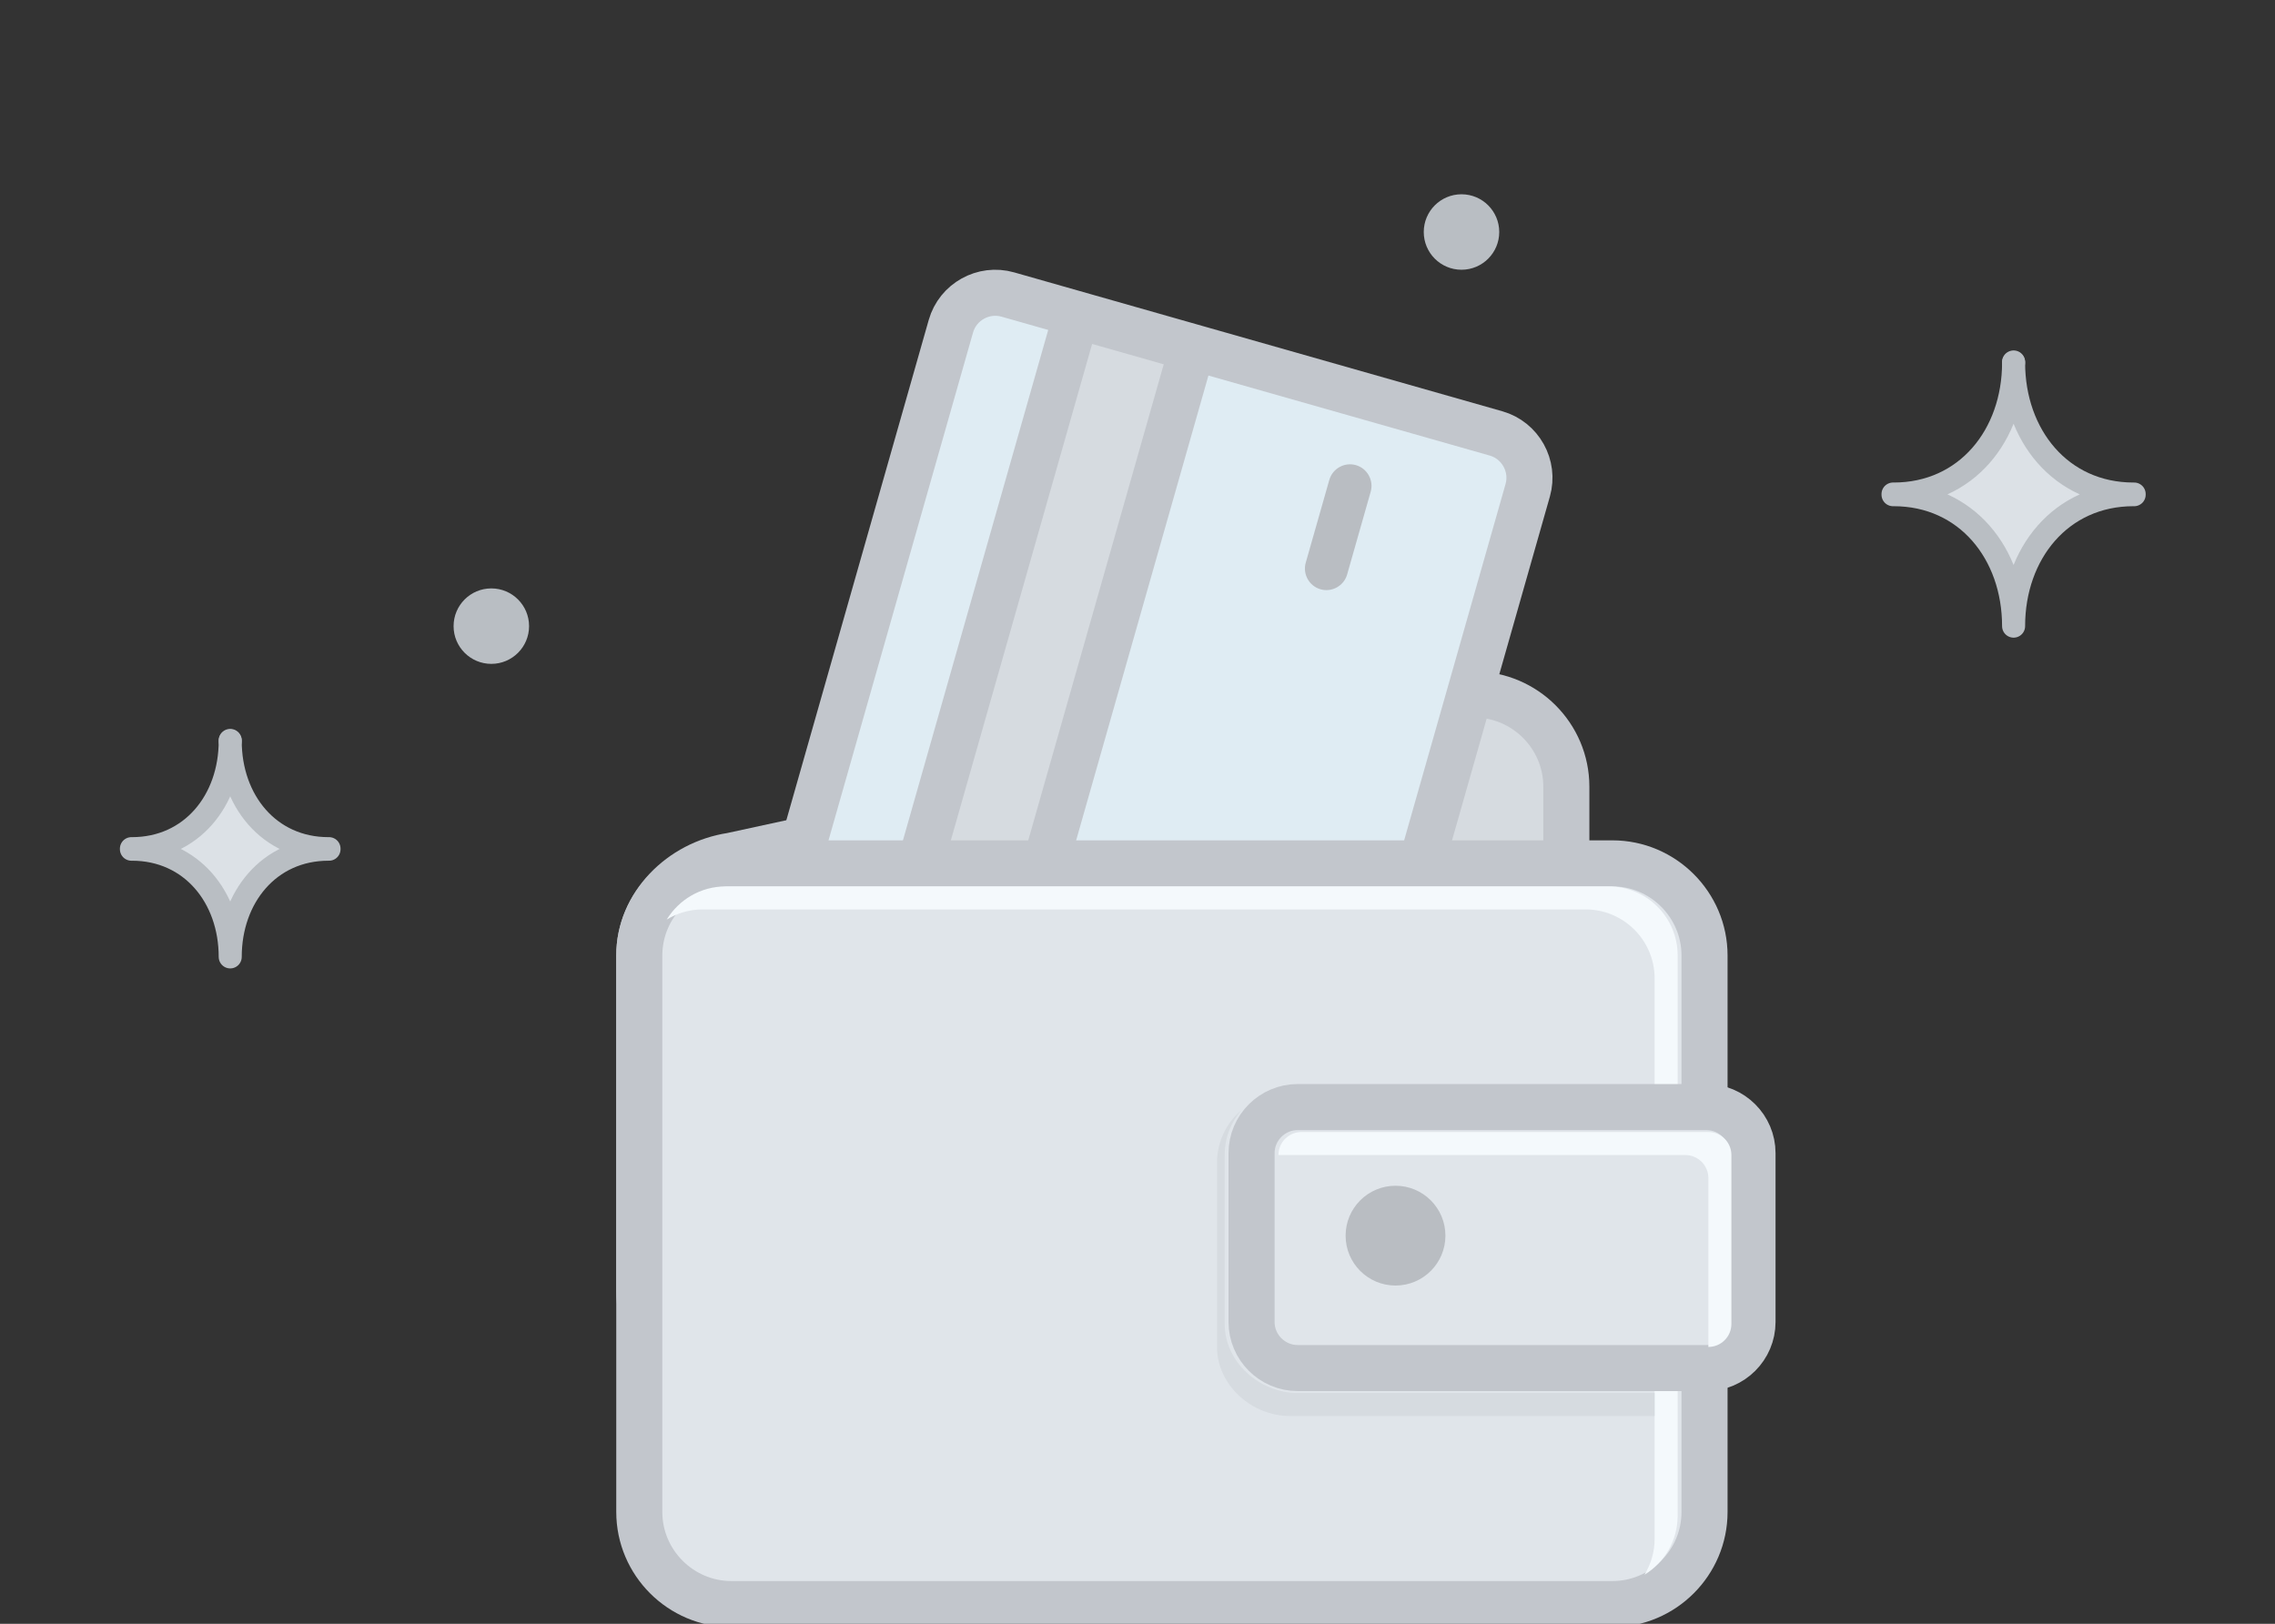 <?xml version="1.0" encoding="UTF-8" standalone="no"?>
<!-- Created with Inkscape (http://www.inkscape.org/) -->

<svg
   xmlns:dc="http://purl.org/dc/elements/1.1/"
   xmlns:cc="http://creativecommons.org/ns#"
   xmlns:rdf="http://www.w3.org/1999/02/22-rdf-syntax-ns#"
   xmlns:svg="http://www.w3.org/2000/svg"
   xmlns="http://www.w3.org/2000/svg"
   xmlns:sodipodi="http://sodipodi.sourceforge.net/DTD/sodipodi-0.dtd"
   xmlns:inkscape="http://www.inkscape.org/namespaces/inkscape"
   version="1.1"
   id="svg5114"
   xml:space="preserve"
   width="395"
   height="282"
   viewBox="0 0 395 282"
   sodipodi:docname="TDCPromotion.svg"
   inkscape:version="0.92.0 r15299"><rect x="0" y="0" width="395" height="282" fill="#333333" stroke="none"/><defs
     id="defs5118"><clipPath
       clipPathUnits="userSpaceOnUse"
       id="clipPath5130"><path
         d="m 784.44,517.628 h 151 v 176.838 h -151 z"
         id="path5128"
         inkscape:connector-curvature="0" /></clipPath><clipPath
       clipPathUnits="userSpaceOnUse"
       id="clipPath5206"><path
         d="M 0,1268.087 H 1768.682 V 0 H 0 Z"
         id="path5204"
         inkscape:connector-curvature="0" /></clipPath><clipPath
       clipPathUnits="userSpaceOnUse"
       id="clipPath5354"><path
         d="m 1159.321,504.242 h 235.426 v 195.14 h -235.426 z"
         id="path5352"
         inkscape:connector-curvature="0" /></clipPath><clipPath
       clipPathUnits="userSpaceOnUse"
       id="clipPath5362"><path
         d="m 1208.94,684.382 h 141.2 v -141.2 h -141.2 z"
         id="path5360"
         inkscape:connector-curvature="0" /></clipPath><clipPath
       clipPathUnits="userSpaceOnUse"
       id="clipPath5366"><path
         d="m 1208.939,543.182 h 141.199 v 141.2 h -141.199 z"
         id="path5364"
         inkscape:connector-curvature="0" /></clipPath><clipPath
       clipPathUnits="userSpaceOnUse"
       id="clipPath5470"><path
         d="m 365.955,522.468 h 195 v 158.687 h -195 z"
         id="path5468"
         inkscape:connector-curvature="0" /></clipPath><clipPath
       clipPathUnits="userSpaceOnUse"
       id="clipPath5470-5"><path
         d="m 365.955,522.468 h 195 v 158.687 h -195 z"
         id="path5468-4"
         inkscape:connector-curvature="0" /></clipPath><clipPath
       clipPathUnits="userSpaceOnUse"
       id="clipPath5354-8"><path
         d="m 1159.321,504.242 h 235.426 v 195.14 h -235.426 z"
         id="path5352-7"
         inkscape:connector-curvature="0" /></clipPath><clipPath
       clipPathUnits="userSpaceOnUse"
       id="clipPath5362-4"><path
         d="m 1208.94,684.382 h 141.2 v -141.2 h -141.2 z"
         id="path5360-4"
         inkscape:connector-curvature="0" /></clipPath><clipPath
       clipPathUnits="userSpaceOnUse"
       id="clipPath5366-9"><path
         d="m 1208.939,543.182 h 141.199 v 141.2 h -141.199 z"
         id="path5364-6"
         inkscape:connector-curvature="0" /></clipPath><clipPath
       clipPathUnits="userSpaceOnUse"
       id="clipPath5206-0"><path
         d="M 0,1268.087 H 1768.682 V 0 H 0 Z"
         id="path5204-9"
         inkscape:connector-curvature="0" /></clipPath><clipPath
       clipPathUnits="userSpaceOnUse"
       id="clipPath5130-2"><path
         d="m 784.44,517.628 h 151 v 176.838 h -151 z"
         id="path5128-3"
         inkscape:connector-curvature="0" /></clipPath><clipPath
       clipPathUnits="userSpaceOnUse"
       id="clipPath5470-0"><path
         d="m 365.955,522.468 h 195 v 158.687 h -195 z"
         id="path5468-2"
         inkscape:connector-curvature="0" /></clipPath><clipPath
       clipPathUnits="userSpaceOnUse"
       id="clipPath5354-82"><path
         d="m 1159.321,504.242 h 235.426 v 195.14 h -235.426 z"
         id="path5352-3"
         inkscape:connector-curvature="0" /></clipPath><clipPath
       clipPathUnits="userSpaceOnUse"
       id="clipPath5362-46"><path
         d="m 1208.94,684.382 h 141.2 v -141.2 h -141.2 z"
         id="path5360-3"
         inkscape:connector-curvature="0" /></clipPath><clipPath
       clipPathUnits="userSpaceOnUse"
       id="clipPath5366-4"><path
         d="m 1208.939,543.182 h 141.199 v 141.2 h -141.199 z"
         id="path5364-8"
         inkscape:connector-curvature="0" /></clipPath><clipPath
       clipPathUnits="userSpaceOnUse"
       id="clipPath5206-08"><path
         d="M 0,1268.087 H 1768.682 V 0 H 0 Z"
         id="path5204-0"
         inkscape:connector-curvature="0" /></clipPath><clipPath
       clipPathUnits="userSpaceOnUse"
       id="clipPath5130-3"><path
         d="m 784.44,517.628 h 151 v 176.838 h -151 z"
         id="path5128-4"
         inkscape:connector-curvature="0" /></clipPath><clipPath
       clipPathUnits="userSpaceOnUse"
       id="clipPath8004"><rect
         style="opacity:1;vector-effect:none;fill:#ff0000;fill-opacity:1;fill-rule:evenodd;stroke:none;stroke-width:19.181;stroke-linecap:butt;stroke-linejoin:miter;stroke-miterlimit:5.1;stroke-dasharray:none;stroke-dashoffset:0;stroke-opacity:1"
         id="rect8006"
         width="334.573"
         height="315.155"
         x="710.012"
         y="-762.324"
         transform="scale(1,-1)" /></clipPath><clipPath
       clipPathUnits="userSpaceOnUse"
       id="clipPath8010"><rect
         style="opacity:1;vector-effect:none;fill:#ff0000;fill-opacity:1;fill-rule:evenodd;stroke:none;stroke-width:19.181;stroke-linecap:butt;stroke-linejoin:miter;stroke-miterlimit:5.1;stroke-dasharray:none;stroke-dashoffset:0;stroke-opacity:1"
         id="rect8012"
         width="356.977"
         height="183.716"
         x="1089.393"
         y="-772.779"
         transform="scale(1,-1)" /></clipPath><clipPath
       clipPathUnits="userSpaceOnUse"
       id="clipPath5206-0-9"><path
         d="M 0,1268.087 H 1768.682 V 0 H 0 Z"
         id="path5204-9-1"
         inkscape:connector-curvature="0" /></clipPath><clipPath
       clipPathUnits="userSpaceOnUse"
       id="clipPath5130-2-9"><path
         d="m 784.44,517.628 h 151 v 176.838 h -151 z"
         id="path5128-3-5"
         inkscape:connector-curvature="0" /></clipPath><clipPath
       clipPathUnits="userSpaceOnUse"
       id="clipPath5354-82-6"><path
         d="m 1159.321,504.242 h 235.426 v 195.14 h -235.426 z"
         id="path5352-3-6"
         inkscape:connector-curvature="0" /></clipPath><clipPath
       clipPathUnits="userSpaceOnUse"
       id="clipPath5362-46-2"><path
         d="m 1208.94,684.382 h 141.2 v -141.2 h -141.2 z"
         id="path5360-3-3"
         inkscape:connector-curvature="0" /></clipPath><clipPath
       clipPathUnits="userSpaceOnUse"
       id="clipPath5366-4-5"><path
         d="m 1208.939,543.182 h 141.199 v 141.2 h -141.199 z"
         id="path5364-8-5"
         inkscape:connector-curvature="0" /></clipPath><clipPath
       clipPathUnits="userSpaceOnUse"
       id="clipPath8010-1"><rect
         style="opacity:1;vector-effect:none;fill:#ff0000;fill-opacity:1;fill-rule:evenodd;stroke:none;stroke-width:19.181;stroke-linecap:butt;stroke-linejoin:miter;stroke-miterlimit:5.1;stroke-dasharray:none;stroke-dashoffset:0;stroke-opacity:1"
         id="rect8012-1"
         width="356.977"
         height="183.716"
         x="1089.393"
         y="-772.779"
         transform="scale(1,-1)" /></clipPath><clipPath
       clipPathUnits="userSpaceOnUse"
       id="clipPath5206-08-9"><path
         d="M 0,1268.087 H 1768.682 V 0 H 0 Z"
         id="path5204-0-2"
         inkscape:connector-curvature="0" /></clipPath><clipPath
       clipPathUnits="userSpaceOnUse"
       id="clipPath10265"><rect
         style="opacity:1;vector-effect:none;fill:#ff0000;fill-opacity:1;fill-rule:evenodd;stroke:none;stroke-width:20.727;stroke-linecap:butt;stroke-linejoin:miter;stroke-miterlimit:5.1;stroke-dasharray:none;stroke-dashoffset:0;stroke-opacity:1"
         id="rect10267"
         width="315.826"
         height="232.628"
         x="292.401"
         y="-750.17"
         ry="0"
         transform="scale(1,-1)" /></clipPath><clipPath
       clipPathUnits="userSpaceOnUse"
       id="clipPath4901"><rect
         y="-704.304"
         x="718.77"
         height="257.135"
         width="266.7"
         id="rect4903"
         style="opacity:1;vector-effect:none;fill:#ff0000;fill-opacity:1;fill-rule:evenodd;stroke:none;stroke-width:15.469;stroke-linecap:butt;stroke-linejoin:miter;stroke-miterlimit:5.1;stroke-dasharray:none;stroke-dashoffset:0;stroke-opacity:1"
         transform="scale(1,-1)" /></clipPath></defs><sodipodi:namedview
     pagecolor="#ffffff"
     bordercolor="#666666"
     borderopacity="1"
     objecttolerance="10"
     gridtolerance="10"
     guidetolerance="10"
     inkscape:pageopacity="0"
     inkscape:pageshadow="2"
     inkscape:window-width="1920"
     inkscape:window-height="1018"
     id="namedview5116"
     showgrid="false"
     inkscape:zoom="1.3702155"
     inkscape:cx="372.76805"
     inkscape:cy="238.7956"
     inkscape:window-x="1358"
     inkscape:window-y="-8"
     inkscape:window-maximized="1"
     inkscape:current-layer="layer1" /><g
     id="g5122"
     inkscape:groupmode="layer"
     inkscape:label="products_illustrations"
     transform="matrix(1.333,0,0,-1.333,-130.847,1487.178)"
     style="display:none"><g
       id="g5200"
       clip-path="url(#clipPath10265)"
       transform="matrix(1.002,0,0,1.002,-215.233,380.577)"><g
         id="g5202"
         clip-path="url(#clipPath5206)"><g
           id="g5208"
           transform="translate(966.445,682.452)"><path
             d="m 0,0 c 0,-0.028 0.002,-0.056 0.002,-0.084 0,0.028 0.002,0.056 0.002,0.084 z"
             style="fill:#dce1e6;fill-opacity:1;fill-rule:nonzero;stroke:none"
             id="path5210"
             inkscape:connector-curvature="0" /></g><g
           id="g5212"
           transform="translate(966.445,682.452)"><path
             d="m 0,0 c 0,-0.028 0.002,-0.056 0.002,-0.084 0,0.028 0.002,0.056 0.002,0.084 z"
             style="fill:none;stroke:#b9bec3;stroke-width:3;stroke-linecap:round;stroke-linejoin:round;stroke-miterlimit:10;stroke-dasharray:none;stroke-opacity:1"
             id="path5214"
             inkscape:connector-curvature="0" /></g><g
           id="g5216"
           transform="translate(982.068,665.16)"><path
             d="M 0,0 C 0.028,0 0.055,-0.002 0.083,-0.002 V 0.086 C 0.055,0.086 0.028,0.084 0,0.084 c -9.458,0 -15.621,7.667 -15.621,17.124 0,-9.457 -6.164,-17.124 -15.621,-17.124 -0.028,0 -0.056,0.002 -0.084,0.002 v -0.088 c 0.028,0 0.056,0.002 0.084,0.002 9.457,0 15.621,-7.667 15.621,-17.125 C -15.621,-7.667 -9.458,0 0,0"
             style="fill:#dce1e6;fill-opacity:1;fill-rule:nonzero;stroke:none"
             id="path5218"
             inkscape:connector-curvature="0" /></g><g
           id="g5220"
           transform="translate(982.068,665.16)"><path
             d="M 0,0 C 0.028,0 0.055,-0.002 0.083,-0.002 V 0.086 C 0.055,0.086 0.028,0.084 0,0.084 c -9.458,0 -15.621,7.667 -15.621,17.124 0,-9.457 -6.164,-17.124 -15.621,-17.124 -0.028,0 -0.056,0.002 -0.084,0.002 v -0.088 c 0.028,0 0.056,0.002 0.084,0.002 9.457,0 15.621,-7.667 15.621,-17.125 C -15.621,-7.667 -9.458,0 0,0 Z"
             style="fill:none;stroke:#b9bec3;stroke-width:3;stroke-linecap:round;stroke-linejoin:round;stroke-miterlimit:10;stroke-dasharray:none;stroke-opacity:1"
             id="path5222"
             inkscape:connector-curvature="0" /></g><g
           id="g5224"
           transform="translate(734.156,633.146)"><path
             d="m 0,0 c 0,-0.023 0.002,-0.045 0.002,-0.068 0,0.023 0.001,0.045 0.001,0.068 z"
             style="fill:#dce1e6;fill-opacity:1;fill-rule:nonzero;stroke:none"
             id="path5226"
             inkscape:connector-curvature="0" /></g><g
           id="g5228"
           transform="translate(734.156,633.146)"><path
             d="m 0,0 c 0,-0.023 0.002,-0.045 0.002,-0.068 0,0.023 0.001,0.045 0.001,0.068 z"
             style="fill:none;stroke:#b9bec3;stroke-width:3;stroke-linecap:round;stroke-linejoin:round;stroke-miterlimit:10;stroke-dasharray:none;stroke-opacity:1"
             id="path5230"
             inkscape:connector-curvature="0" /></g><g
           id="g5232"
           transform="translate(746.959,618.976)"><path
             d="M 0,0 C 0.023,0 0.046,-0.002 0.068,-0.002 V 0.07 C 0.046,0.07 0.023,0.068 0,0.068 c -7.75,0 -12.801,6.283 -12.801,14.034 0,-7.751 -5.05,-14.034 -12.801,-14.034 -0.023,0 -0.045,0.002 -0.068,0.002 v -0.072 c 0.023,0 0.045,0.002 0.068,0.002 7.751,0 12.801,-6.283 12.801,-14.033 C -12.801,-6.283 -7.75,0 0,0"
             style="fill:#dce1e6;fill-opacity:1;fill-rule:nonzero;stroke:none"
             id="path5234"
             inkscape:connector-curvature="0" /></g><g
           id="g5236"
           transform="translate(746.959,618.976)"><path
             d="M 0,0 C 0.023,0 0.046,-0.002 0.068,-0.002 V 0.07 C 0.046,0.07 0.023,0.068 0,0.068 c -7.75,0 -12.801,6.283 -12.801,14.034 0,-7.751 -5.05,-14.034 -12.801,-14.034 -0.023,0 -0.045,0.002 -0.068,0.002 v -0.072 c 0.023,0 0.045,0.002 0.068,0.002 7.751,0 12.801,-6.283 12.801,-14.033 C -12.801,-6.283 -7.75,0 0,0 Z"
             style="fill:none;stroke:#b9bec3;stroke-width:3;stroke-linecap:round;stroke-linejoin:round;stroke-miterlimit:10;stroke-dasharray:none;stroke-opacity:1"
             id="path5238"
             inkscape:connector-curvature="0" /></g><g
           id="g5240"
           transform="translate(773.084,648.035)"><path
             d="m 0,0 c 0,-2.715 -2.201,-4.916 -4.916,-4.916 -2.715,0 -4.916,2.201 -4.916,4.916 0,2.715 2.201,4.916 4.916,4.916 C -2.201,4.916 0,2.715 0,0"
             style="fill:#b9bec3;fill-opacity:1;fill-rule:nonzero;stroke:none"
             id="path5242"
             inkscape:connector-curvature="0" /></g><g
           id="g5244"
           transform="translate(899.451,699.382)"><path
             d="m 0,0 c 0,-2.715 -2.201,-4.916 -4.916,-4.916 -2.715,0 -4.916,2.201 -4.916,4.916 0,2.715 2.201,4.916 4.916,4.916 C -2.201,4.916 0,2.715 0,0"
             style="fill:#b9bec3;fill-opacity:1;fill-rule:nonzero;stroke:none"
             id="path5246"
             inkscape:connector-curvature="0" /></g><g
           id="g5248"
           transform="translate(591.962,676.098)"><path
             d="m 0,0 c 0,-0.028 0.002,-0.055 0.002,-0.083 0,0.028 0.002,0.055 0.002,0.083 z"
             style="fill:#dce1e6;fill-opacity:1;fill-rule:nonzero;stroke:none"
             id="path5250"
             inkscape:connector-curvature="0" /></g><g
           id="g5252"
           transform="translate(591.962,676.098)"><path
             d="m 0,0 c 0,-0.028 0.002,-0.055 0.002,-0.083 0,0.028 0.002,0.055 0.002,0.083 z"
             style="fill:none;stroke:#b9bec3;stroke-width:3;stroke-linecap:round;stroke-linejoin:round;stroke-miterlimit:10;stroke-dasharray:none;stroke-opacity:1"
             id="path5254"
             inkscape:connector-curvature="0" /></g><g
           id="g5256"
           transform="translate(607.586,658.807)"><path
             d="M 0,0 C 0.028,0 0.056,-0.002 0.083,-0.002 V 0.086 C 0.056,0.086 0.028,0.084 0,0.084 c -9.458,0 -15.621,7.667 -15.621,17.124 0,-9.457 -6.164,-17.124 -15.621,-17.124 -0.028,0 -0.056,0.002 -0.084,0.002 v -0.088 c 0.028,0 0.056,0.002 0.084,0.002 9.457,0 15.621,-7.667 15.621,-17.125 C -15.621,-7.667 -9.458,0 0,0"
             style="fill:#dce1e6;fill-opacity:1;fill-rule:nonzero;stroke:none"
             id="path5258"
             inkscape:connector-curvature="0" /></g><g
           id="g5260"
           transform="translate(607.586,658.807)"><path
             d="M 0,0 C 0.028,0 0.056,-0.002 0.083,-0.002 V 0.086 C 0.056,0.086 0.028,0.084 0,0.084 c -9.458,0 -15.621,7.667 -15.621,17.124 0,-9.457 -6.164,-17.124 -15.621,-17.124 -0.028,0 -0.056,0.002 -0.084,0.002 v -0.088 c 0.028,0 0.056,0.002 0.084,0.002 9.457,0 15.621,-7.667 15.621,-17.125 C -15.621,-7.667 -9.458,0 0,0 Z"
             style="fill:none;stroke:#b9bec3;stroke-width:3;stroke-linecap:round;stroke-linejoin:round;stroke-miterlimit:10;stroke-dasharray:none;stroke-opacity:1"
             id="path5262"
             inkscape:connector-curvature="0" /></g><g
           id="g5264"
           transform="translate(403.364,732.129)"><path
             d="m 0,0 c 0,-0.028 0.002,-0.055 0.002,-0.083 0,0.028 0.002,0.055 0.002,0.083 z"
             style="fill:#dce1e6;fill-opacity:1;fill-rule:nonzero;stroke:none"
             id="path5266"
             inkscape:connector-curvature="0" /></g><g
           id="g5268"
           transform="translate(403.364,732.129)"><path
             d="m 0,0 c 0,-0.028 0.002,-0.055 0.002,-0.083 0,0.028 0.002,0.055 0.002,0.083 z"
             style="fill:none;stroke:#b9bec3;stroke-width:3;stroke-linecap:round;stroke-linejoin:round;stroke-miterlimit:10;stroke-dasharray:none;stroke-opacity:1"
             id="path5270"
             inkscape:connector-curvature="0" /></g><g
           id="g5272"
           transform="translate(418.987,714.837)"><path
             d="M 0,0 C 0.028,0 0.056,-0.002 0.084,-0.002 V 0.086 C 0.056,0.086 0.028,0.083 0,0.083 c -9.458,0 -15.621,7.668 -15.621,17.125 0,-9.457 -6.164,-17.125 -15.621,-17.125 -0.028,0 -0.056,0.003 -0.084,0.003 v -0.088 c 0.028,0 0.056,0.002 0.084,0.002 9.457,0 15.621,-7.667 15.621,-17.125 C -15.621,-7.667 -9.458,0 0,0"
             style="fill:#dce1e6;fill-opacity:1;fill-rule:nonzero;stroke:none"
             id="path5274"
             inkscape:connector-curvature="0" /></g><g
           id="g5276"
           transform="translate(418.987,714.837)"><path
             d="M 0,0 C 0.028,0 0.056,-0.002 0.084,-0.002 V 0.086 C 0.056,0.086 0.028,0.083 0,0.083 c -9.458,0 -15.621,7.668 -15.621,17.125 0,-9.457 -6.164,-17.125 -15.621,-17.125 -0.028,0 -0.056,0.003 -0.084,0.003 v -0.088 c 0.028,0 0.056,0.002 0.084,0.002 9.457,0 15.621,-7.667 15.621,-17.125 C -15.621,-7.667 -9.458,0 0,0 Z"
             style="fill:none;stroke:#b9bec3;stroke-width:3;stroke-linecap:round;stroke-linejoin:round;stroke-miterlimit:10;stroke-dasharray:none;stroke-opacity:1"
             id="path5278"
             inkscape:connector-curvature="0" /></g><g
           id="g5280"
           transform="translate(327.021,633.146)"><path
             d="m 0,0 c 0,-0.023 0.002,-0.045 0.002,-0.068 0,0.023 0.001,0.045 0.001,0.068 z"
             style="fill:#dce1e6;fill-opacity:1;fill-rule:nonzero;stroke:none"
             id="path5282"
             inkscape:connector-curvature="0" /></g><g
           id="g5284"
           transform="translate(327.021,633.146)"><path
             d="m 0,0 c 0,-0.023 0.002,-0.045 0.002,-0.068 0,0.023 0.001,0.045 0.001,0.068 z"
             style="fill:none;stroke:#b9bec3;stroke-width:3;stroke-linecap:round;stroke-linejoin:round;stroke-miterlimit:10;stroke-dasharray:none;stroke-opacity:1"
             id="path5286"
             inkscape:connector-curvature="0" /></g><g
           id="g5288"
           transform="translate(339.823,618.976)"><path
             d="M 0,0 C 0.023,0 0.046,-0.002 0.068,-0.002 V 0.07 C 0.046,0.07 0.023,0.068 0,0.068 c -7.75,0 -12.801,6.283 -12.801,14.034 0,-7.751 -5.05,-14.034 -12.801,-14.034 -0.023,0 -0.045,0.002 -0.068,0.002 v -0.072 c 0.023,0 0.045,0.002 0.068,0.002 7.751,0 12.801,-6.283 12.801,-14.033 C -12.801,-6.283 -7.75,0 0,0"
             style="fill:#dce1e6;fill-opacity:1;fill-rule:nonzero;stroke:none"
             id="path5290"
             inkscape:connector-curvature="0" /></g><g
           id="g5292"
           transform="translate(339.823,618.976)"><path
             d="M 0,0 C 0.023,0 0.046,-0.002 0.068,-0.002 V 0.07 C 0.046,0.07 0.023,0.068 0,0.068 c -7.75,0 -12.801,6.283 -12.801,14.034 0,-7.751 -5.05,-14.034 -12.801,-14.034 -0.023,0 -0.045,0.002 -0.068,0.002 v -0.072 c 0.023,0 0.045,0.002 0.068,0.002 7.751,0 12.801,-6.283 12.801,-14.033 C -12.801,-6.283 -7.75,0 0,0 Z"
             style="fill:none;stroke:#b9bec3;stroke-width:3;stroke-linecap:round;stroke-linejoin:round;stroke-miterlimit:10;stroke-dasharray:none;stroke-opacity:1"
             id="path5294"
             inkscape:connector-curvature="0" /></g><g
           id="g5296"
           transform="translate(378.818,648.035)"><path
             d="m 0,0 c 0,-2.715 -2.201,-4.916 -4.916,-4.916 -2.715,0 -4.916,2.201 -4.916,4.916 0,2.715 2.201,4.916 4.916,4.916 C -2.201,4.916 0,2.715 0,0"
             style="fill:#b9bec3;fill-opacity:1;fill-rule:nonzero;stroke:none"
             id="path5298"
             inkscape:connector-curvature="0" /></g><g
           id="g5300"
           transform="translate(546.846,714.921)"><path
             d="m 0,0 c 0,-2.715 -2.201,-4.916 -4.916,-4.916 -2.715,0 -4.916,2.201 -4.916,4.916 0,2.715 2.201,4.916 4.916,4.916 C -2.201,4.916 0,2.715 0,0"
             style="fill:#b9bec3;fill-opacity:1;fill-rule:nonzero;stroke:none"
             id="path5302"
             inkscape:connector-curvature="0" /></g><g
           id="g5304"
           transform="translate(344.808,671.099)"><path
             d="m 0,0 c 0,-2.715 -2.201,-4.916 -4.916,-4.916 -2.715,0 -4.916,2.201 -4.916,4.916 0,2.715 2.201,4.916 4.916,4.916 C -2.201,4.916 0,2.715 0,0"
             style="fill:#b9bec3;fill-opacity:1;fill-rule:nonzero;stroke:none"
             id="path5306"
             inkscape:connector-curvature="0" /></g><g
           id="g5308"
           transform="translate(1367.118,710.005)"><path
             d="m 0,0 c 0,-0.028 0.002,-0.055 0.002,-0.083 0,0.028 0.002,0.055 0.002,0.083 z"
             style="fill:#dce1e6;fill-opacity:1;fill-rule:nonzero;stroke:none"
             id="path5310"
             inkscape:connector-curvature="0" /></g><g
           id="g5312"
           transform="translate(1367.118,710.005)"><path
             d="m 0,0 c 0,-0.028 0.002,-0.055 0.002,-0.083 0,0.028 0.002,0.055 0.002,0.083 z"
             style="fill:none;stroke:#b9bec3;stroke-width:3;stroke-linecap:round;stroke-linejoin:round;stroke-miterlimit:10;stroke-dasharray:none;stroke-opacity:1"
             id="path5314"
             inkscape:connector-curvature="0" /></g><g
           id="g5316"
           transform="translate(1382.741,692.713)"><path
             d="M 0,0 C 0.028,0 0.056,-0.002 0.083,-0.002 V 0.086 C 0.056,0.086 0.028,0.084 0,0.084 c -9.458,0 -15.621,7.667 -15.621,17.124 0,-9.457 -6.164,-17.124 -15.621,-17.124 -0.028,0 -0.056,0.002 -0.084,0.002 v -0.088 c 0.028,0 0.056,0.002 0.084,0.002 9.457,0 15.621,-7.667 15.621,-17.125 C -15.621,-7.667 -9.458,0 0,0"
             style="fill:#dce1e6;fill-opacity:1;fill-rule:nonzero;stroke:none"
             id="path5318"
             inkscape:connector-curvature="0" /></g><g
           id="g5320"
           transform="translate(1382.741,692.713)"><path
             d="M 0,0 C 0.028,0 0.056,-0.002 0.083,-0.002 V 0.086 C 0.056,0.086 0.028,0.084 0,0.084 c -9.458,0 -15.621,7.667 -15.621,17.124 0,-9.457 -6.164,-17.124 -15.621,-17.124 -0.028,0 -0.056,0.002 -0.084,0.002 v -0.088 c 0.028,0 0.056,0.002 0.084,0.002 9.457,0 15.621,-7.667 15.621,-17.125 C -15.621,-7.667 -9.458,0 0,0 Z"
             style="fill:none;stroke:#b9bec3;stroke-width:3;stroke-linecap:round;stroke-linejoin:round;stroke-miterlimit:10;stroke-dasharray:none;stroke-opacity:1"
             id="path5322"
             inkscape:connector-curvature="0" /></g><g
           id="g5324"
           transform="translate(1159.32,687.093)"><path
             d="m 0,0 c 0,-0.023 0.002,-0.045 0.002,-0.068 0,0.023 0.001,0.045 0.001,0.068 z"
             style="fill:#dce1e6;fill-opacity:1;fill-rule:nonzero;stroke:none"
             id="path5326"
             inkscape:connector-curvature="0" /></g><g
           id="g5328"
           transform="translate(1159.32,687.093)"><path
             d="m 0,0 c 0,-0.023 0.002,-0.045 0.002,-0.068 0,0.023 0.001,0.045 0.001,0.068 z"
             style="fill:none;stroke:#b9bec3;stroke-width:3;stroke-linecap:round;stroke-linejoin:round;stroke-miterlimit:10;stroke-dasharray:none;stroke-opacity:1"
             id="path5330"
             inkscape:connector-curvature="0" /></g><g
           id="g5332"
           transform="translate(1172.122,672.923)"><path
             d="M 0,0 C 0.023,0 0.045,-0.002 0.068,-0.002 V 0.07 C 0.045,0.07 0.023,0.068 0,0.068 c -7.75,0 -12.801,6.283 -12.801,14.033 0,-7.75 -5.051,-14.033 -12.801,-14.033 -0.023,0 -0.045,0.002 -0.068,0.002 v -0.072 c 0.023,0 0.045,0.002 0.068,0.002 7.75,0 12.801,-6.283 12.801,-14.033 C -12.801,-6.283 -7.75,0 0,0"
             style="fill:#dce1e6;fill-opacity:1;fill-rule:nonzero;stroke:none"
             id="path5334"
             inkscape:connector-curvature="0" /></g><g
           id="g5336"
           transform="translate(1172.122,672.923)"><path
             d="M 0,0 C 0.023,0 0.045,-0.002 0.068,-0.002 V 0.07 C 0.045,0.07 0.023,0.068 0,0.068 c -7.75,0 -12.801,6.283 -12.801,14.033 0,-7.75 -5.051,-14.033 -12.801,-14.033 -0.023,0 -0.045,0.002 -0.068,0.002 v -0.072 c 0.023,0 0.045,0.002 0.068,0.002 7.75,0 12.801,-6.283 12.801,-14.033 C -12.801,-6.283 -7.75,0 0,0 Z"
             style="fill:none;stroke:#b9bec3;stroke-width:3;stroke-linecap:round;stroke-linejoin:round;stroke-miterlimit:10;stroke-dasharray:none;stroke-opacity:1"
             id="path5338"
             inkscape:connector-curvature="0" /></g><g
           id="g5340"
           transform="translate(1210.083,714.921)"><path
             d="m 0,0 c 0,-2.715 -2.201,-4.916 -4.916,-4.916 -2.715,0 -4.916,2.201 -4.916,4.916 0,2.715 2.201,4.916 4.916,4.916 C -2.201,4.916 0,2.715 0,0"
             style="fill:#b9bec3;fill-opacity:1;fill-rule:nonzero;stroke:none"
             id="path5342"
             inkscape:connector-curvature="0" /></g><g
           id="g5344"
           transform="translate(1424.02,643.12)"><path
             d="m 0,0 c 0,-2.715 -2.201,-4.916 -4.916,-4.916 -2.715,0 -4.916,2.201 -4.916,4.916 0,2.715 2.201,4.916 4.916,4.916 C -2.201,4.916 0,2.715 0,0"
             style="fill:#b9bec3;fill-opacity:1;fill-rule:nonzero;stroke:none"
             id="path5346"
             inkscape:connector-curvature="0" /></g></g></g><g
       id="g5464"
       transform="translate(-214.518,381.416)"><g
         id="g5466"
         clip-path="url(#clipPath5470)"><g
           id="g5472"
           transform="matrix(1.002,0,0,1.002,477.999,537.513)"><path
             d="m 0,0 h -96.667 c -6.6,0 -12,5.4 -12,12 v 116.667 c 0,6.6 5.4,12 12,12 H 0 c 6.6,0 12,-5.4 12,-12 V 12 C 12,5.4 6.6,0 0,0"
             style="fill:#d6dbe0;fill-opacity:1;fill-rule:nonzero;stroke:none"
             id="path5474"
             inkscape:connector-curvature="0" /></g><g
           id="g5476"
           transform="matrix(1.002,0,0,1.002,477.999,537.513)"><path
             d="m 0,0 h -96.667 c -6.6,0 -12,5.4 -12,12 v 116.667 c 0,6.6 5.4,12 12,12 H 0 c 6.6,0 12,-5.4 12,-12 V 12 C 12,5.4 6.6,0 0,0 Z"
             style="fill:none;stroke:#c2c6cc;stroke-width:6;stroke-linecap:round;stroke-linejoin:round;stroke-miterlimit:10;stroke-dasharray:none;stroke-opacity:1"
             id="path5478"
             inkscape:connector-curvature="0" /></g><g
           id="g5480"
           transform="matrix(1.002,0,0,1.002,546.489,537.513)"><path
             d="M 0,0 H -134.333 V 140.667 H 0 c 6.6,0 12,-5.4 12,-12 V 12 C 12,5.4 6.6,0 0,0"
             style="fill:#e0e5ea;fill-opacity:1;fill-rule:nonzero;stroke:none"
             id="path5482"
             inkscape:connector-curvature="0" /></g><g
           id="g5484"
           transform="matrix(1.002,0,0,1.002,546.489,537.513)"><path
             d="M 0,0 H -134.333 V 140.667 H 0 c 6.6,0 12,-5.4 12,-12 V 12 C 12,5.4 6.6,0 0,0 Z"
             style="fill:none;stroke:#c2c6cc;stroke-width:6;stroke-linecap:butt;stroke-linejoin:miter;stroke-miterlimit:10;stroke-dasharray:none;stroke-opacity:1"
             id="path5486"
             inkscape:connector-curvature="0" /></g><g
           id="g5488"
           transform="matrix(1.002,0,0,1.002,546.489,675.401)"><path
             d="M 0,0 H -131.333 V -3 H -3 c 4.962,0 8.667,-4.037 8.667,-9 v -116.667 c 0,-1.875 -0.531,-3.665 -1.457,-5.167 2.707,1.625 4.457,4.756 4.457,8.167 V -9 C 8.667,-4.037 4.962,0 0,0"
             style="fill:#f4f9fc;fill-opacity:1;fill-rule:nonzero;stroke:none"
             id="path5490"
             inkscape:connector-curvature="0" /></g><g
           id="g5492"
           transform="matrix(1.002,0,0,1.002,510.072,525.473)"><path
             d="m 0,0 c -4.963,0 -9,4.037 -9,9 0,1.657 1.343,3 3,3 h 34.333 c 1.657,0 3,-1.343 3,-3 0,-4.963 -4.037,-9 -9,-9 z"
             style="fill:#d6dbe0;fill-opacity:1;fill-rule:nonzero;stroke:none"
             id="path5494"
             inkscape:connector-curvature="0" /></g><g
           id="g5496"
           transform="matrix(1.002,0,0,1.002,538.471,528.478)"><path
             d="m 0,0 h 0.005 z m 0,12 h -34.333 c -3.314,0 -6,-2.687 -6,-6 0,-6.617 5.383,-12 12,-12 H -6 C 0.617,-6 6,-0.617 6,6 6,9.313 3.313,12 0,12 M 0,6 C 0,2.7 -2.7,0 -6,0 h -22.333 c -3.3,0 -6,2.7 -6,6 H 0"
             style="fill:#c2c6cc;fill-opacity:1;fill-rule:nonzero;stroke:none"
             id="path5498"
             inkscape:connector-curvature="0" /></g><g
           id="g5500"
           transform="matrix(1.002,0,0,1.002,395.143,525.473)"><path
             d="m 0,0 c -4.963,0 -9,4.037 -9,9 v 3 H 45.333 V 9 c 0,-4.963 -4.037,-9 -9,-9 z"
             style="fill:#c2c6cc;fill-opacity:1;fill-rule:nonzero;stroke:none"
             id="path5502"
             inkscape:connector-curvature="0" /></g><g
           id="g5504"
           transform="matrix(1.002,0,0,1.002,443.587,540.497)"><path
             d="m 0,0 h -6 -48.333 -6 v -6 c 0,-6.617 5.383,-12 12,-12 H -12 c 6.617,0 12,5.383 12,12 z m -6,-6 c 0,-3.3 -2.7,-6 -6,-6 h -36.333 c -3.3,0 -6,2.7 -6,6 H -6"
             style="fill:#c2c6cc;fill-opacity:1;fill-rule:nonzero;stroke:none"
             id="path5506"
             inkscape:connector-curvature="0" /></g><g
           id="g5508"
           transform="matrix(1.002,0,0,1.002,427.885,525.473)"><path
             d="m 0,0 c -4.963,0 -9,4.037 -9,9 0,1.657 1.343,3 3,3 h 34.333 c 1.657,0 3,-1.343 3,-3 0,-4.963 -4.037,-9 -9,-9 z"
             style="fill:#d6dbe0;fill-opacity:1;fill-rule:nonzero;stroke:none"
             id="path5510"
             inkscape:connector-curvature="0" /></g><g
           id="g5512"
           transform="matrix(1.002,0,0,1.002,456.283,528.478)"><path
             d="m 0,0 h 0.005 z m 0,12 h -34.333 c -3.314,0 -6,-2.687 -6,-6 0,-6.617 5.383,-12 12,-12 H -6 C 0.617,-6 6,-0.617 6,6 6,9.313 3.313,12 0,12 M 0,6 C 0,2.7 -2.7,0 -6,0 h -22.333 c -3.3,0 -6,2.7 -6,6 H 0"
             style="fill:#c2c6cc;fill-opacity:1;fill-rule:nonzero;stroke:none"
             id="path5514"
             inkscape:connector-curvature="0" /></g><g
           id="g5516"
           transform="matrix(1.002,0,0,1.002,536.132,557.712)"><path
             d="m 0,0 h -103 c -1.65,0 -3,1.35 -3,3 v 95.5 c 0,1.65 1.35,3 3,3 H 0 c 1.65,0 3,-1.35 3,-3 V 3 C 3,1.35 1.65,0 0,0"
             style="fill:#e0e5ea;fill-opacity:1;fill-rule:nonzero;stroke:none"
             id="path5518"
             inkscape:connector-curvature="0" /></g><g
           id="g5520"
           transform="matrix(1.002,0,0,1.002,536.132,557.712)"><path
             d="m 0,0 h -103 c -1.65,0 -3,1.35 -3,3 v 95.5 c 0,1.65 1.35,3 3,3 H 0 c 1.65,0 3,-1.35 3,-3 V 3 C 3,1.35 1.65,0 0,0 Z"
             style="fill:none;stroke:#c2c6cc;stroke-width:6;stroke-linecap:round;stroke-linejoin:round;stroke-miterlimit:10;stroke-dasharray:none;stroke-opacity:1"
             id="path5522"
             inkscape:connector-curvature="0" /></g><g
           id="g5524"
           transform="matrix(1.002,0,0,1.002,432.896,657.372)"><path
             d="m 0,0 v -3 h 100 l -0.008,-93 h 2.999 L 103,0 Z"
             style="fill:#f4f9fc;fill-opacity:1;fill-rule:nonzero;stroke:none"
             id="path5526"
             inkscape:connector-curvature="0" /></g><g
           id="g5528"
           transform="matrix(1.002,0,0,1.002,429.889,617.308)"><path
             d="m 0,0 v 0 c -3.3,0 -6,2.7 -6,6 v 20 c 0,3.3 2.7,6 6,6 3.3,0 6,-2.7 6,-6 V 6 C 6,2.7 3.3,0 0,0"
             style="fill:#ffffff;fill-opacity:1;fill-rule:nonzero;stroke:none"
             id="path5530"
             inkscape:connector-curvature="0" /></g><g
           id="g5532"
           transform="matrix(1.002,0,0,1.002,429.889,617.308)"><path
             d="m 0,0 v 0 c -3.3,0 -6,2.7 -6,6 v 20 c 0,3.3 2.7,6 6,6 3.3,0 6,-2.7 6,-6 V 6 C 6,2.7 3.3,0 0,0 Z"
             style="fill:none;stroke:#c2c6cc;stroke-width:6;stroke-linecap:round;stroke-linejoin:round;stroke-miterlimit:10;stroke-dasharray:none;stroke-opacity:1"
             id="path5534"
             inkscape:connector-curvature="0" /></g><g
           id="g5536"
           transform="matrix(1.002,0,0,1.002,429.889,567.728)"><path
             d="m 0,0 v 0 c -3.3,0 -6,2.7 -6,6 v 20 c 0,3.3 2.7,6 6,6 3.3,0 6,-2.7 6,-6 V 6 C 6,2.7 3.3,0 0,0"
             style="fill:#ffffff;fill-opacity:1;fill-rule:nonzero;stroke:none"
             id="path5538"
             inkscape:connector-curvature="0" /></g><g
           id="g5540"
           transform="matrix(1.002,0,0,1.002,429.889,567.728)"><path
             d="m 0,0 v 0 c -3.3,0 -6,2.7 -6,6 v 20 c 0,3.3 2.7,6 6,6 3.3,0 6,-2.7 6,-6 V 6 C 6,2.7 3.3,0 0,0 Z"
             style="fill:none;stroke:#c2c6cc;stroke-width:6;stroke-linecap:round;stroke-linejoin:round;stroke-miterlimit:10;stroke-dasharray:none;stroke-opacity:1"
             id="path5542"
             inkscape:connector-curvature="0" /></g><g
           id="g5544"
           transform="matrix(1.002,0,0,1.002,430.892,573.738)"><path
             d="M 0,0 C -1.654,0 -3,1.346 -3,3 V 22.22 C -3.609,21.67 -4,20.883 -4,20 V 0 c 0,-1.654 1.346,-3 3,-3 1.654,0 3,1.346 3,3 V 0.78 C 1.468,0.301 0.771,0 0,0"
             style="fill:#e0e5ea;fill-opacity:1;fill-rule:nonzero;stroke:none"
             id="path5546"
             inkscape:connector-curvature="0" /></g><g
           id="g5548"
           transform="matrix(1.002,0,0,1.002,430.892,622.817)"><path
             d="M 0,0 C -1.654,0 -3,1.346 -3,3 V 22.22 C -3.609,21.67 -4,20.883 -4,20 V 0 c 0,-1.654 1.346,-3 3,-3 1.654,0 3,1.346 3,3 V 0.78 C 1.468,0.301 0.771,0 0,0"
             style="fill:#e0e5ea;fill-opacity:1;fill-rule:nonzero;stroke:none"
             id="path5550"
             inkscape:connector-curvature="0" /></g><g
           id="g5552"
           transform="matrix(1.002,0,0,1.002,518.258,607.973)"><path
             d="m 0,0 c 0,-18.225 -14.775,-33 -33,-33 -18.225,0 -33,14.775 -33,33 0,18.225 14.775,33 33,33 C -14.775,33 0,18.225 0,0"
             style="fill:#ffffff;fill-opacity:1;fill-rule:nonzero;stroke:none"
             id="path5554"
             inkscape:connector-curvature="0" /></g><g
           id="g5556"
           transform="matrix(1.002,0,0,1.002,518.258,607.973)"><path
             d="m 0,0 c 0,-18.225 -14.775,-33 -33,-33 -18.225,0 -33,14.775 -33,33 0,18.225 14.775,33 33,33 C -14.775,33 0,18.225 0,0 Z"
             style="fill:none;stroke:#c2c6cc;stroke-width:6;stroke-linecap:round;stroke-linejoin:round;stroke-miterlimit:10;stroke-dasharray:none;stroke-opacity:1"
             id="path5558"
             inkscape:connector-curvature="0" /></g><g
           id="g5560"
           transform="matrix(1.002,0,0,1.002,486.184,571.916)"><path
             d="m 0,0 c -19.85,0 -36,16.149 -36,36 0,9.164 3.447,17.533 9.105,23.895 C -34.314,53.296 -39,43.687 -39,33 -39,13.149 -22.85,-3 -3,-3 7.687,-3 17.296,1.686 23.895,9.105 17.534,3.447 9.164,0 0,0"
             style="fill:#d6dbe0;fill-opacity:1;fill-rule:nonzero;stroke:none"
             id="path5562"
             inkscape:connector-curvature="0" /></g><g
           id="g5564"
           transform="matrix(1.002,0,0,1.002,510.072,610.296)"><path
             d="m 0,0 h -20.206 l 14.288,14.121 c 0.745,0.746 0.745,1.882 0,2.627 -0.746,0.746 -2.007,0.704 -2.753,-0.041 L -23,2.377 v 20.206 c 0,1.055 -0.946,1.917 -2,1.917 -1.054,0 -2,-0.862 -2,-1.917 V 2.377 l -14.163,14.288 c -0.745,0.746 -1.902,0.746 -2.648,0 -0.745,-0.745 -0.714,-1.798 0.031,-2.544 L -29.46,0 h -20.207 c -1.054,0 -1.916,-0.946 -1.916,-2 0,-1.054 0.862,-2 1.916,-2 h 20.207 l -14.289,-14.371 c -0.745,-0.746 -0.745,-2.007 0,-2.752 0.746,-0.746 1.841,-0.767 2.586,-0.021 L -27,-6.877 v -20.206 c 0,-1.055 0.946,-1.917 2,-1.917 1.054,0 2,0.862 2,1.917 v 20.206 l 14.329,-14.288 c 0.746,-0.746 1.987,-0.746 2.732,0 0.745,0.745 0.756,2.048 0.011,2.794 L -20.206,-4 H 0 c 1.054,0 1.917,0.946 1.917,2 0,1.054 -0.863,2 -1.917,2"
             style="fill:#b9bdc2;fill-opacity:1;fill-rule:nonzero;stroke:none"
             id="path5566"
             inkscape:connector-curvature="0" /></g><g
           id="g5568"
           transform="matrix(1.002,0,0,1.002,503.223,607.973)"><path
             d="m 0,0 c 0,-9.941 -8.059,-18 -18,-18 -9.941,0 -18,8.059 -18,18 0,9.941 8.059,18 18,18 C -8.059,18 0,9.941 0,0"
             style="fill:#dfecf3;fill-opacity:1;fill-rule:nonzero;stroke:none"
             id="path5570"
             inkscape:connector-curvature="0" /></g><g
           id="g5572"
           transform="matrix(1.002,0,0,1.002,503.223,607.973)"><path
             d="m 0,0 c 0,-9.941 -8.059,-18 -18,-18 -9.941,0 -18,8.059 -18,18 0,9.941 8.059,18 18,18 C -8.059,18 0,9.941 0,0 Z"
             style="fill:none;stroke:#c2c6cc;stroke-width:6;stroke-linecap:round;stroke-linejoin:round;stroke-miterlimit:10;stroke-dasharray:none;stroke-opacity:1"
             id="path5574"
             inkscape:connector-curvature="0" /></g></g></g></g><g
     inkscape:groupmode="layer"
     id="layer1"
     inkscape:label="products_illustrations 1"
     style="display:inline"
     transform="translate(-130.847,-203.608)"><g
       id="g5013"
       transform="translate(12.101)"><g
         id="g5124-4"
         transform="matrix(1.333,0,0,-1.333,-819.914,1176.176)"
         style="display:inline"><g
           clip-path="url(#clipPath5130-2-9)"
           id="g5126-6"><g
             transform="translate(799.44,549.378)"
             id="g5132-1"><path
               inkscape:connector-curvature="0"
               id="path5134-3"
               style="fill:#d6dbe0;fill-opacity:1;fill-rule:nonzero;stroke:none"
               d="m 0,0 h 96.75 c 6.6,0 12,5.4 12,12 v 65.75 c 0,6.6 -5.4,12 -12,12 L 0,68.75 c -6.583,-1 -12,-6.4 -12,-13 V 12 C -12,5.4 -6.6,0 0,0" /></g><g
             transform="translate(799.44,549.378)"
             id="g5136-7"><path
               inkscape:connector-curvature="0"
               id="path5138-2"
               style="fill:none;stroke:#c2c6cc;stroke-width:6;stroke-linecap:round;stroke-linejoin:round;stroke-miterlimit:10;stroke-dasharray:none;stroke-opacity:1"
               d="m 0,0 h 96.75 c 6.6,0 12,5.4 12,12 v 65.75 c 0,6.6 -5.4,12 -12,12 L 0,68.75 c -6.583,-1 -12,-6.4 -12,-13 V 12 C -12,5.4 -6.6,0 0,0 Z" /></g><g
             transform="translate(903.159,665.731)"
             id="g5140-4"><path
               inkscape:connector-curvature="0"
               id="path5142-8"
               style="fill:#dfecf3;fill-opacity:1;fill-rule:nonzero;stroke:none"
               d="m 0,0 -28.017,-98.459 c -0.903,-3.174 -4.239,-5.032 -7.413,-4.129 l -63.589,18.094 c -3.174,0.903 -5.032,4.239 -4.129,7.413 l 28.016,98.46 c 0.904,3.174 4.239,5.032 7.413,4.128 L -4.129,7.413 C -0.955,6.51 0.903,3.174 0,0" /></g><g
             transform="translate(903.159,665.731)"
             id="g5144-2"><path
               inkscape:connector-curvature="0"
               id="path5146-6"
               style="fill:none;stroke:#c2c6cc;stroke-width:6;stroke-linecap:round;stroke-linejoin:round;stroke-miterlimit:10;stroke-dasharray:none;stroke-opacity:1"
               d="m 0,0 -28.017,-98.459 c -0.903,-3.174 -4.239,-5.032 -7.413,-4.129 l -63.589,18.094 c -3.174,0.903 -5.032,4.239 -4.129,7.413 l 28.016,98.46 c 0.904,3.174 4.239,5.032 7.413,4.128 L -4.129,7.413 C -0.955,6.51 0.903,3.174 0,0 Z" /></g><g
             transform="translate(859.456,684.21)"
             id="g5148-5"><path
               inkscape:connector-curvature="0"
               id="path5150-6"
               style="fill:#d6dbe0;fill-opacity:1;fill-rule:nonzero;stroke:none"
               d="m 0,0 -31.198,-109.642 -15.099,4.296 31.199,109.642 z" /></g><g
             transform="translate(859.456,684.21)"
             id="g5152-1"><path
               inkscape:connector-curvature="0"
               id="path5154-5"
               style="fill:none;stroke:#c2c6cc;stroke-width:6;stroke-linecap:round;stroke-linejoin:round;stroke-miterlimit:10;stroke-dasharray:none;stroke-opacity:1"
               d="m 0,0 -31.198,-109.642 -15.099,4.296 31.199,109.642 z" /></g><g
             transform="translate(877.841,607.479)"
             id="g5156-1"><path
               inkscape:connector-curvature="0"
               id="path5158-1"
               style="fill:#d6dbe0;fill-opacity:1;fill-rule:nonzero;stroke:none"
               d="m 0,0 -9.206,-32.353 c -0.422,-1.483 -1.981,-2.351 -3.463,-1.929 -1.483,0.422 -2.351,1.98 -1.929,3.463 l 9.206,32.353 c 0.422,1.483 1.98,2.351 3.463,1.929 C -0.446,3.041 0.422,1.483 0,0" /></g><g
             transform="translate(863.988,599.763)"
             id="g5160-6"><path
               inkscape:connector-curvature="0"
               id="path5162-7"
               style="fill:#d6dbe0;fill-opacity:1;fill-rule:nonzero;stroke:none"
               d="m 0,0 -6.137,-21.569 c -0.422,-1.483 -1.981,-2.351 -3.464,-1.929 -1.483,0.422 -2.351,1.981 -1.929,3.463 l 6.138,21.569 c 0.422,1.483 1.98,2.351 3.463,1.929 C -0.446,3.041 0.422,1.483 0,0" /></g><g
             transform="translate(882.707,665.548)"
             id="g5164-8"><path
               inkscape:connector-curvature="0"
               id="path5166-6"
               style="fill:#b9bdc2;fill-opacity:1;fill-rule:nonzero;stroke:none"
               d="m 0,0 -3.069,-10.784 c -0.422,-1.483 -1.98,-2.351 -3.463,-1.929 -1.483,0.422 -2.351,1.98 -1.929,3.463 l 3.069,10.784 c 0.422,1.483 1.98,2.351 3.463,1.929 C -0.446,3.041 0.422,1.483 0,0" /></g><g
             transform="translate(799.44,520.628)"
             id="g5168-9"><path
               inkscape:connector-curvature="0"
               id="path5170-6"
               style="fill:#e0e5ea;fill-opacity:1;fill-rule:nonzero;stroke:none"
               d="m 0,0 h 114.75 c 6.6,0 12,5.4 12,12 v 72.5 c 0,6.6 -5.4,12 -12,12 H 0 c -6.6,0 -12,-5.4 -12,-12 V 12 C -12,5.4 -6.6,0 0,0" /></g><g
             transform="translate(799.44,520.628)"
             id="g5172-5"><path
               inkscape:connector-curvature="0"
               id="path5174-0"
               style="fill:none;stroke:#c2c6cc;stroke-width:6;stroke-linecap:butt;stroke-linejoin:miter;stroke-miterlimit:10;stroke-dasharray:none;stroke-opacity:1"
               d="m 0,0 h 114.75 c 6.6,0 12,5.4 12,12 v 72.5 c 0,6.6 -5.4,12 -12,12 H 0 c -6.6,0 -12,-5.4 -12,-12 V 12 C -12,5.4 -6.6,0 0,0 Z" /></g><g
             transform="translate(913.69,614.128)"
             id="g5176-4"><path
               inkscape:connector-curvature="0"
               id="path5178-1"
               style="fill:#f4f9fc;fill-opacity:1;fill-rule:nonzero;stroke:none"
               d="m 0,0 h -115 c -3.255,0 -6.097,-1.733 -7.678,-4.322 1.365,0.833 2.962,1.322 4.678,1.322 H -3 c 4.971,0 9,-4.029 9,-9 V -85 C 6,-86.716 5.511,-88.313 4.678,-89.678 7.267,-88.097 9,-85.255 9,-82 V -9 C 9,-4.029 4.971,0 0,0" /></g><g
             transform="translate(926.44,551.378)"
             id="g5180-8"><path
               inkscape:connector-curvature="0"
               id="path5182-8"
               style="fill:#e0e5ea;fill-opacity:1;fill-rule:nonzero;stroke:none"
               d="m 0,0 h -53.25 c -3.3,0 -6,2.7 -6,6 v 22 c 0,3.3 2.7,6 6,6 H 0 c 3.3,0 6,-2.7 6,-6 V 6 C 6,2.7 3.3,0 0,0" /></g><g
             transform="translate(926.44,551.378)"
             id="g5184-3"><path
               inkscape:connector-curvature="0"
               id="path5186-9"
               style="fill:none;stroke:#c2c6cc;stroke-width:6;stroke-linecap:butt;stroke-linejoin:miter;stroke-miterlimit:10;stroke-dasharray:none;stroke-opacity:1"
               d="m 0,0 h -53.25 c -3.3,0 -6,2.7 -6,6 v 22 c 0,3.3 2.7,6 6,6 H 0 c 3.3,0 6,-2.7 6,-6 V 6 C 6,2.7 3.3,0 0,0 Z" /></g><g
             transform="translate(919.689,548.128)"
             id="g5188-9"><path
               inkscape:connector-curvature="0"
               id="path5190-5"
               style="fill:#d6dbe0;fill-opacity:1;fill-rule:nonzero;stroke:none"
               d="m 0,0 h -46.499 c -4.971,0 -9.5,4.029 -9.5,9 v 22 c 0,2.23 0.815,4.268 2.159,5.84 -1.931,-1.651 -3.159,-4.1 -3.159,-6.84 V 6 c 0,-4.971 4.529,-9 9.5,-9 H 0 Z" /></g><g
             transform="translate(926.69,582.128)"
             id="g5192-8"><path
               inkscape:connector-curvature="0"
               id="path5194-0"
               style="fill:#f4f9fc;fill-opacity:1;fill-rule:nonzero;stroke:none"
               d="m 0,0 h -53 c -1.657,0 -3,-1.343 -3,-3 h 53 c 1.657,0 3,-1.343 3,-3 v -22 c 1.657,0 3,1.343 3,3 V -3 C 3,-1.343 1.657,0 0,0" /></g><g
             transform="translate(892.44,568.628)"
             id="g5196-6"><path
               inkscape:connector-curvature="0"
               id="path5198-0"
               style="fill:#b9bdc2;fill-opacity:1;fill-rule:nonzero;stroke:none"
               d="m 0,0 c 0,-3.59 -2.91,-6.5 -6.5,-6.5 -3.59,0 -6.5,2.91 -6.5,6.5 0,3.59 2.91,6.5 6.5,6.5 C -2.91,6.5 0,3.59 0,0" /></g></g></g><g
         clip-path="url(#clipPath4901)"
         id="g5200-6"
         transform="matrix(1.333,0,0,-1.333,-819.914,1176.176)"
         style="display:inline"><g
           clip-path="url(#clipPath5206-0-9)"
           id="g5202-4"><g
             transform="translate(966.445,682.452)"
             id="g5208-6"><path
               inkscape:connector-curvature="0"
               id="path5210-2"
               style="fill:#dce1e6;fill-opacity:1;fill-rule:nonzero;stroke:none"
               d="m 0,0 c 0,-0.028 0.002,-0.056 0.002,-0.084 0,0.028 0.002,0.056 0.002,0.084 z" /></g><g
             transform="translate(966.445,682.452)"
             id="g5212-8"><path
               inkscape:connector-curvature="0"
               id="path5214-0"
               style="fill:none;stroke:#b9bec3;stroke-width:3;stroke-linecap:round;stroke-linejoin:round;stroke-miterlimit:10;stroke-dasharray:none;stroke-opacity:1"
               d="m 0,0 c 0,-0.028 0.002,-0.056 0.002,-0.084 0,0.028 0.002,0.056 0.002,0.084 z" /></g><g
             transform="translate(982.068,665.16)"
             id="g5216-0"><path
               inkscape:connector-curvature="0"
               id="path5218-6"
               style="fill:#dce1e6;fill-opacity:1;fill-rule:nonzero;stroke:none"
               d="M 0,0 C 0.028,0 0.055,-0.002 0.083,-0.002 V 0.086 C 0.055,0.086 0.028,0.084 0,0.084 c -9.458,0 -15.621,7.667 -15.621,17.124 0,-9.457 -6.164,-17.124 -15.621,-17.124 -0.028,0 -0.056,0.002 -0.084,0.002 v -0.088 c 0.028,0 0.056,0.002 0.084,0.002 9.457,0 15.621,-7.667 15.621,-17.125 C -15.621,-7.667 -9.458,0 0,0" /></g><g
             transform="translate(982.068,665.16)"
             id="g5220-7"><path
               inkscape:connector-curvature="0"
               id="path5222-2"
               style="fill:none;stroke:#b9bec3;stroke-width:3;stroke-linecap:round;stroke-linejoin:round;stroke-miterlimit:10;stroke-dasharray:none;stroke-opacity:1"
               d="M 0,0 C 0.028,0 0.055,-0.002 0.083,-0.002 V 0.086 C 0.055,0.086 0.028,0.084 0,0.084 c -9.458,0 -15.621,7.667 -15.621,17.124 0,-9.457 -6.164,-17.124 -15.621,-17.124 -0.028,0 -0.056,0.002 -0.084,0.002 v -0.088 c 0.028,0 0.056,0.002 0.084,0.002 9.457,0 15.621,-7.667 15.621,-17.125 C -15.621,-7.667 -9.458,0 0,0 Z" /></g><g
             transform="translate(734.156,633.146)"
             id="g5224-2"><path
               inkscape:connector-curvature="0"
               id="path5226-0"
               style="fill:#dce1e6;fill-opacity:1;fill-rule:nonzero;stroke:none"
               d="m 0,0 c 0,-0.023 0.002,-0.045 0.002,-0.068 0,0.023 0.001,0.045 0.001,0.068 z" /></g><g
             transform="translate(734.156,633.146)"
             id="g5228-4"><path
               inkscape:connector-curvature="0"
               id="path5230-6"
               style="fill:none;stroke:#b9bec3;stroke-width:3;stroke-linecap:round;stroke-linejoin:round;stroke-miterlimit:10;stroke-dasharray:none;stroke-opacity:1"
               d="m 0,0 c 0,-0.023 0.002,-0.045 0.002,-0.068 0,0.023 0.001,0.045 0.001,0.068 z" /></g><g
             transform="translate(746.959,618.976)"
             id="g5232-1"><path
               inkscape:connector-curvature="0"
               id="path5234-6"
               style="fill:#dce1e6;fill-opacity:1;fill-rule:nonzero;stroke:none"
               d="M 0,0 C 0.023,0 0.046,-0.002 0.068,-0.002 V 0.07 C 0.046,0.07 0.023,0.068 0,0.068 c -7.75,0 -12.801,6.283 -12.801,14.034 0,-7.751 -5.05,-14.034 -12.801,-14.034 -0.023,0 -0.045,0.002 -0.068,0.002 v -0.072 c 0.023,0 0.045,0.002 0.068,0.002 7.751,0 12.801,-6.283 12.801,-14.033 C -12.801,-6.283 -7.75,0 0,0" /></g><g
             transform="translate(746.959,618.976)"
             id="g5236-7"><path
               inkscape:connector-curvature="0"
               id="path5238-0"
               style="fill:none;stroke:#b9bec3;stroke-width:3;stroke-linecap:round;stroke-linejoin:round;stroke-miterlimit:10;stroke-dasharray:none;stroke-opacity:1"
               d="M 0,0 C 0.023,0 0.046,-0.002 0.068,-0.002 V 0.07 C 0.046,0.07 0.023,0.068 0,0.068 c -7.75,0 -12.801,6.283 -12.801,14.034 0,-7.751 -5.05,-14.034 -12.801,-14.034 -0.023,0 -0.045,0.002 -0.068,0.002 v -0.072 c 0.023,0 0.045,0.002 0.068,0.002 7.751,0 12.801,-6.283 12.801,-14.033 C -12.801,-6.283 -7.75,0 0,0 Z" /></g><g
             transform="translate(773.084,648.035)"
             id="g5240-4"><path
               inkscape:connector-curvature="0"
               id="path5242-2"
               style="fill:#b9bec3;fill-opacity:1;fill-rule:nonzero;stroke:none"
               d="m 0,0 c 0,-2.715 -2.201,-4.916 -4.916,-4.916 -2.715,0 -4.916,2.201 -4.916,4.916 0,2.715 2.201,4.916 4.916,4.916 C -2.201,4.916 0,2.715 0,0" /></g><g
             transform="translate(899.451,699.382)"
             id="g5244-1"><path
               inkscape:connector-curvature="0"
               id="path5246-2"
               style="fill:#b9bec3;fill-opacity:1;fill-rule:nonzero;stroke:none"
               d="m 0,0 c 0,-2.715 -2.201,-4.916 -4.916,-4.916 -2.715,0 -4.916,2.201 -4.916,4.916 0,2.715 2.201,4.916 4.916,4.916 C -2.201,4.916 0,2.715 0,0" /></g><g
             transform="translate(591.962,676.098)"
             id="g5248-0"><path
               inkscape:connector-curvature="0"
               id="path5250-3"
               style="fill:#dce1e6;fill-opacity:1;fill-rule:nonzero;stroke:none"
               d="m 0,0 c 0,-0.028 0.002,-0.055 0.002,-0.083 0,0.028 0.002,0.055 0.002,0.083 z" /></g><g
             transform="translate(591.962,676.098)"
             id="g5252-0"><path
               inkscape:connector-curvature="0"
               id="path5254-9"
               style="fill:none;stroke:#b9bec3;stroke-width:3;stroke-linecap:round;stroke-linejoin:round;stroke-miterlimit:10;stroke-dasharray:none;stroke-opacity:1"
               d="m 0,0 c 0,-0.028 0.002,-0.055 0.002,-0.083 0,0.028 0.002,0.055 0.002,0.083 z" /></g><g
             transform="translate(607.586,658.807)"
             id="g5256-2"><path
               inkscape:connector-curvature="0"
               id="path5258-5"
               style="fill:#dce1e6;fill-opacity:1;fill-rule:nonzero;stroke:none"
               d="M 0,0 C 0.028,0 0.056,-0.002 0.083,-0.002 V 0.086 C 0.056,0.086 0.028,0.084 0,0.084 c -9.458,0 -15.621,7.667 -15.621,17.124 0,-9.457 -6.164,-17.124 -15.621,-17.124 -0.028,0 -0.056,0.002 -0.084,0.002 v -0.088 c 0.028,0 0.056,0.002 0.084,0.002 9.457,0 15.621,-7.667 15.621,-17.125 C -15.621,-7.667 -9.458,0 0,0" /></g><g
             transform="translate(607.586,658.807)"
             id="g5260-2"><path
               inkscape:connector-curvature="0"
               id="path5262-7"
               style="fill:none;stroke:#b9bec3;stroke-width:3;stroke-linecap:round;stroke-linejoin:round;stroke-miterlimit:10;stroke-dasharray:none;stroke-opacity:1"
               d="M 0,0 C 0.028,0 0.056,-0.002 0.083,-0.002 V 0.086 C 0.056,0.086 0.028,0.084 0,0.084 c -9.458,0 -15.621,7.667 -15.621,17.124 0,-9.457 -6.164,-17.124 -15.621,-17.124 -0.028,0 -0.056,0.002 -0.084,0.002 v -0.088 c 0.028,0 0.056,0.002 0.084,0.002 9.457,0 15.621,-7.667 15.621,-17.125 C -15.621,-7.667 -9.458,0 0,0 Z" /></g><g
             transform="translate(403.364,732.129)"
             id="g5264-9"><path
               inkscape:connector-curvature="0"
               id="path5266-8"
               style="fill:#dce1e6;fill-opacity:1;fill-rule:nonzero;stroke:none"
               d="m 0,0 c 0,-0.028 0.002,-0.055 0.002,-0.083 0,0.028 0.002,0.055 0.002,0.083 z" /></g><g
             transform="translate(403.364,732.129)"
             id="g5268-8"><path
               inkscape:connector-curvature="0"
               id="path5270-5"
               style="fill:none;stroke:#b9bec3;stroke-width:3;stroke-linecap:round;stroke-linejoin:round;stroke-miterlimit:10;stroke-dasharray:none;stroke-opacity:1"
               d="m 0,0 c 0,-0.028 0.002,-0.055 0.002,-0.083 0,0.028 0.002,0.055 0.002,0.083 z" /></g><g
             transform="translate(418.987,714.837)"
             id="g5272-2"><path
               inkscape:connector-curvature="0"
               id="path5274-8"
               style="fill:#dce1e6;fill-opacity:1;fill-rule:nonzero;stroke:none"
               d="M 0,0 C 0.028,0 0.056,-0.002 0.084,-0.002 V 0.086 C 0.056,0.086 0.028,0.083 0,0.083 c -9.458,0 -15.621,7.668 -15.621,17.125 0,-9.457 -6.164,-17.125 -15.621,-17.125 -0.028,0 -0.056,0.003 -0.084,0.003 v -0.088 c 0.028,0 0.056,0.002 0.084,0.002 9.457,0 15.621,-7.667 15.621,-17.125 C -15.621,-7.667 -9.458,0 0,0" /></g><g
             transform="translate(418.987,714.837)"
             id="g5276-3"><path
               inkscape:connector-curvature="0"
               id="path5278-4"
               style="fill:none;stroke:#b9bec3;stroke-width:3;stroke-linecap:round;stroke-linejoin:round;stroke-miterlimit:10;stroke-dasharray:none;stroke-opacity:1"
               d="M 0,0 C 0.028,0 0.056,-0.002 0.084,-0.002 V 0.086 C 0.056,0.086 0.028,0.083 0,0.083 c -9.458,0 -15.621,7.668 -15.621,17.125 0,-9.457 -6.164,-17.125 -15.621,-17.125 -0.028,0 -0.056,0.003 -0.084,0.003 v -0.088 c 0.028,0 0.056,0.002 0.084,0.002 9.457,0 15.621,-7.667 15.621,-17.125 C -15.621,-7.667 -9.458,0 0,0 Z" /></g><g
             transform="translate(327.021,633.146)"
             id="g5280-7"><path
               inkscape:connector-curvature="0"
               id="path5282-8"
               style="fill:#dce1e6;fill-opacity:1;fill-rule:nonzero;stroke:none"
               d="m 0,0 c 0,-0.023 0.002,-0.045 0.002,-0.068 0,0.023 0.001,0.045 0.001,0.068 z" /></g><g
             transform="translate(327.021,633.146)"
             id="g5284-7"><path
               inkscape:connector-curvature="0"
               id="path5286-4"
               style="fill:none;stroke:#b9bec3;stroke-width:3;stroke-linecap:round;stroke-linejoin:round;stroke-miterlimit:10;stroke-dasharray:none;stroke-opacity:1"
               d="m 0,0 c 0,-0.023 0.002,-0.045 0.002,-0.068 0,0.023 0.001,0.045 0.001,0.068 z" /></g><g
             transform="translate(339.823,618.976)"
             id="g5288-9"><path
               inkscape:connector-curvature="0"
               id="path5290-0"
               style="fill:#dce1e6;fill-opacity:1;fill-rule:nonzero;stroke:none"
               d="M 0,0 C 0.023,0 0.046,-0.002 0.068,-0.002 V 0.07 C 0.046,0.07 0.023,0.068 0,0.068 c -7.75,0 -12.801,6.283 -12.801,14.034 0,-7.751 -5.05,-14.034 -12.801,-14.034 -0.023,0 -0.045,0.002 -0.068,0.002 v -0.072 c 0.023,0 0.045,0.002 0.068,0.002 7.751,0 12.801,-6.283 12.801,-14.033 C -12.801,-6.283 -7.75,0 0,0" /></g><g
             transform="translate(339.823,618.976)"
             id="g5292-2"><path
               inkscape:connector-curvature="0"
               id="path5294-7"
               style="fill:none;stroke:#b9bec3;stroke-width:3;stroke-linecap:round;stroke-linejoin:round;stroke-miterlimit:10;stroke-dasharray:none;stroke-opacity:1"
               d="M 0,0 C 0.023,0 0.046,-0.002 0.068,-0.002 V 0.07 C 0.046,0.07 0.023,0.068 0,0.068 c -7.75,0 -12.801,6.283 -12.801,14.034 0,-7.751 -5.05,-14.034 -12.801,-14.034 -0.023,0 -0.045,0.002 -0.068,0.002 v -0.072 c 0.023,0 0.045,0.002 0.068,0.002 7.751,0 12.801,-6.283 12.801,-14.033 C -12.801,-6.283 -7.75,0 0,0 Z" /></g><g
             transform="translate(378.818,648.035)"
             id="g5296-0"><path
               inkscape:connector-curvature="0"
               id="path5298-7"
               style="fill:#b9bec3;fill-opacity:1;fill-rule:nonzero;stroke:none"
               d="m 0,0 c 0,-2.715 -2.201,-4.916 -4.916,-4.916 -2.715,0 -4.916,2.201 -4.916,4.916 0,2.715 2.201,4.916 4.916,4.916 C -2.201,4.916 0,2.715 0,0" /></g><g
             transform="translate(546.846,714.921)"
             id="g5300-9"><path
               inkscape:connector-curvature="0"
               id="path5302-0"
               style="fill:#b9bec3;fill-opacity:1;fill-rule:nonzero;stroke:none"
               d="m 0,0 c 0,-2.715 -2.201,-4.916 -4.916,-4.916 -2.715,0 -4.916,2.201 -4.916,4.916 0,2.715 2.201,4.916 4.916,4.916 C -2.201,4.916 0,2.715 0,0" /></g><g
             transform="translate(344.808,671.099)"
             id="g5304-8"><path
               inkscape:connector-curvature="0"
               id="path5306-9"
               style="fill:#b9bec3;fill-opacity:1;fill-rule:nonzero;stroke:none"
               d="m 0,0 c 0,-2.715 -2.201,-4.916 -4.916,-4.916 -2.715,0 -4.916,2.201 -4.916,4.916 0,2.715 2.201,4.916 4.916,4.916 C -2.201,4.916 0,2.715 0,0" /></g><g
             transform="translate(1367.118,710.005)"
             id="g5308-1"><path
               inkscape:connector-curvature="0"
               id="path5310-3"
               style="fill:#dce1e6;fill-opacity:1;fill-rule:nonzero;stroke:none"
               d="m 0,0 c 0,-0.028 0.002,-0.055 0.002,-0.083 0,0.028 0.002,0.055 0.002,0.083 z" /></g><g
             transform="translate(1367.118,710.005)"
             id="g5312-2"><path
               inkscape:connector-curvature="0"
               id="path5314-1"
               style="fill:none;stroke:#b9bec3;stroke-width:3;stroke-linecap:round;stroke-linejoin:round;stroke-miterlimit:10;stroke-dasharray:none;stroke-opacity:1"
               d="m 0,0 c 0,-0.028 0.002,-0.055 0.002,-0.083 0,0.028 0.002,0.055 0.002,0.083 z" /></g><g
             transform="translate(1382.741,692.713)"
             id="g5316-6"><path
               inkscape:connector-curvature="0"
               id="path5318-3"
               style="fill:#dce1e6;fill-opacity:1;fill-rule:nonzero;stroke:none"
               d="M 0,0 C 0.028,0 0.056,-0.002 0.083,-0.002 V 0.086 C 0.056,0.086 0.028,0.084 0,0.084 c -9.458,0 -15.621,7.667 -15.621,17.124 0,-9.457 -6.164,-17.124 -15.621,-17.124 -0.028,0 -0.056,0.002 -0.084,0.002 v -0.088 c 0.028,0 0.056,0.002 0.084,0.002 9.457,0 15.621,-7.667 15.621,-17.125 C -15.621,-7.667 -9.458,0 0,0" /></g><g
             transform="translate(1382.741,692.713)"
             id="g5320-1"><path
               inkscape:connector-curvature="0"
               id="path5322-4"
               style="fill:none;stroke:#b9bec3;stroke-width:3;stroke-linecap:round;stroke-linejoin:round;stroke-miterlimit:10;stroke-dasharray:none;stroke-opacity:1"
               d="M 0,0 C 0.028,0 0.056,-0.002 0.083,-0.002 V 0.086 C 0.056,0.086 0.028,0.084 0,0.084 c -9.458,0 -15.621,7.667 -15.621,17.124 0,-9.457 -6.164,-17.124 -15.621,-17.124 -0.028,0 -0.056,0.002 -0.084,0.002 v -0.088 c 0.028,0 0.056,0.002 0.084,0.002 9.457,0 15.621,-7.667 15.621,-17.125 C -15.621,-7.667 -9.458,0 0,0 Z" /></g><g
             transform="translate(1159.32,687.093)"
             id="g5324-4"><path
               inkscape:connector-curvature="0"
               id="path5326-4"
               style="fill:#dce1e6;fill-opacity:1;fill-rule:nonzero;stroke:none"
               d="m 0,0 c 0,-0.023 0.002,-0.045 0.002,-0.068 0,0.023 0.001,0.045 0.001,0.068 z" /></g><g
             transform="translate(1159.32,687.093)"
             id="g5328-6"><path
               inkscape:connector-curvature="0"
               id="path5330-6"
               style="fill:none;stroke:#b9bec3;stroke-width:3;stroke-linecap:round;stroke-linejoin:round;stroke-miterlimit:10;stroke-dasharray:none;stroke-opacity:1"
               d="m 0,0 c 0,-0.023 0.002,-0.045 0.002,-0.068 0,0.023 0.001,0.045 0.001,0.068 z" /></g><g
             transform="translate(1172.122,672.923)"
             id="g5332-2"><path
               inkscape:connector-curvature="0"
               id="path5334-1"
               style="fill:#dce1e6;fill-opacity:1;fill-rule:nonzero;stroke:none"
               d="M 0,0 C 0.023,0 0.045,-0.002 0.068,-0.002 V 0.07 C 0.045,0.07 0.023,0.068 0,0.068 c -7.75,0 -12.801,6.283 -12.801,14.033 0,-7.75 -5.051,-14.033 -12.801,-14.033 -0.023,0 -0.045,0.002 -0.068,0.002 v -0.072 c 0.023,0 0.045,0.002 0.068,0.002 7.75,0 12.801,-6.283 12.801,-14.033 C -12.801,-6.283 -7.75,0 0,0" /></g><g
             transform="translate(1172.122,672.923)"
             id="g5336-1"><path
               inkscape:connector-curvature="0"
               id="path5338-7"
               style="fill:none;stroke:#b9bec3;stroke-width:3;stroke-linecap:round;stroke-linejoin:round;stroke-miterlimit:10;stroke-dasharray:none;stroke-opacity:1"
               d="M 0,0 C 0.023,0 0.045,-0.002 0.068,-0.002 V 0.07 C 0.045,0.07 0.023,0.068 0,0.068 c -7.75,0 -12.801,6.283 -12.801,14.033 0,-7.75 -5.051,-14.033 -12.801,-14.033 -0.023,0 -0.045,0.002 -0.068,0.002 v -0.072 c 0.023,0 0.045,0.002 0.068,0.002 7.75,0 12.801,-6.283 12.801,-14.033 C -12.801,-6.283 -7.75,0 0,0 Z" /></g><g
             transform="translate(1210.083,714.921)"
             id="g5340-1"><path
               inkscape:connector-curvature="0"
               id="path5342-8"
               style="fill:#b9bec3;fill-opacity:1;fill-rule:nonzero;stroke:none"
               d="m 0,0 c 0,-2.715 -2.201,-4.916 -4.916,-4.916 -2.715,0 -4.916,2.201 -4.916,4.916 0,2.715 2.201,4.916 4.916,4.916 C -2.201,4.916 0,2.715 0,0" /></g><g
             transform="translate(1424.02,643.12)"
             id="g5344-0"><path
               inkscape:connector-curvature="0"
               id="path5346-8"
               style="fill:#b9bec3;fill-opacity:1;fill-rule:nonzero;stroke:none"
               d="m 0,0 c 0,-2.715 -2.201,-4.916 -4.916,-4.916 -2.715,0 -4.916,2.201 -4.916,4.916 0,2.715 2.201,4.916 4.916,4.916 C -2.201,4.916 0,2.715 0,0" /></g></g></g></g></g><g
     inkscape:groupmode="layer"
     id="layer2"
     inkscape:label="products_illustrations 2"
     style="display:none"
     transform="translate(-130.847,-203.608)"><g
       style="display:inline"
       transform="matrix(1.333,0,0,-1.333,-11.109,2031.611)"
       id="g5200-3"
       clip-path="url(#clipPath8010-1)"><g
         id="g5202-49"
         clip-path="url(#clipPath5206-08-9)"><g
           id="g5208-64"
           transform="translate(966.445,682.452)"><path
             d="m 0,0 c 0,-0.028 0.002,-0.056 0.002,-0.084 0,0.028 0.002,0.056 0.002,0.084 z"
             style="fill:#dce1e6;fill-opacity:1;fill-rule:nonzero;stroke:none"
             id="path5210-26"
             inkscape:connector-curvature="0" /></g><g
           id="g5212-4"
           transform="translate(966.445,682.452)"><path
             d="m 0,0 c 0,-0.028 0.002,-0.056 0.002,-0.084 0,0.028 0.002,0.056 0.002,0.084 z"
             style="fill:none;stroke:#b9bec3;stroke-width:3;stroke-linecap:round;stroke-linejoin:round;stroke-miterlimit:10;stroke-dasharray:none;stroke-opacity:1"
             id="path5214-7"
             inkscape:connector-curvature="0" /></g><g
           id="g5216-09"
           transform="translate(982.068,665.16)"><path
             d="M 0,0 C 0.028,0 0.055,-0.002 0.083,-0.002 V 0.086 C 0.055,0.086 0.028,0.084 0,0.084 c -9.458,0 -15.621,7.667 -15.621,17.124 0,-9.457 -6.164,-17.124 -15.621,-17.124 -0.028,0 -0.056,0.002 -0.084,0.002 v -0.088 c 0.028,0 0.056,0.002 0.084,0.002 9.457,0 15.621,-7.667 15.621,-17.125 C -15.621,-7.667 -9.458,0 0,0"
             style="fill:#dce1e6;fill-opacity:1;fill-rule:nonzero;stroke:none"
             id="path5218-0"
             inkscape:connector-curvature="0" /></g><g
           id="g5220-1"
           transform="translate(982.068,665.16)"><path
             d="M 0,0 C 0.028,0 0.055,-0.002 0.083,-0.002 V 0.086 C 0.055,0.086 0.028,0.084 0,0.084 c -9.458,0 -15.621,7.667 -15.621,17.124 0,-9.457 -6.164,-17.124 -15.621,-17.124 -0.028,0 -0.056,0.002 -0.084,0.002 v -0.088 c 0.028,0 0.056,0.002 0.084,0.002 9.457,0 15.621,-7.667 15.621,-17.125 C -15.621,-7.667 -9.458,0 0,0 Z"
             style="fill:none;stroke:#b9bec3;stroke-width:3;stroke-linecap:round;stroke-linejoin:round;stroke-miterlimit:10;stroke-dasharray:none;stroke-opacity:1"
             id="path5222-5"
             inkscape:connector-curvature="0" /></g><g
           id="g5224-0"
           transform="translate(734.156,633.146)"><path
             d="m 0,0 c 0,-0.023 0.002,-0.045 0.002,-0.068 0,0.023 0.001,0.045 0.001,0.068 z"
             style="fill:#dce1e6;fill-opacity:1;fill-rule:nonzero;stroke:none"
             id="path5226-9"
             inkscape:connector-curvature="0" /></g><g
           id="g5228-0"
           transform="translate(734.156,633.146)"><path
             d="m 0,0 c 0,-0.023 0.002,-0.045 0.002,-0.068 0,0.023 0.001,0.045 0.001,0.068 z"
             style="fill:none;stroke:#b9bec3;stroke-width:3;stroke-linecap:round;stroke-linejoin:round;stroke-miterlimit:10;stroke-dasharray:none;stroke-opacity:1"
             id="path5230-7"
             inkscape:connector-curvature="0" /></g><g
           id="g5232-5"
           transform="translate(746.959,618.976)"><path
             d="M 0,0 C 0.023,0 0.046,-0.002 0.068,-0.002 V 0.07 C 0.046,0.07 0.023,0.068 0,0.068 c -7.75,0 -12.801,6.283 -12.801,14.034 0,-7.751 -5.05,-14.034 -12.801,-14.034 -0.023,0 -0.045,0.002 -0.068,0.002 v -0.072 c 0.023,0 0.045,0.002 0.068,0.002 7.751,0 12.801,-6.283 12.801,-14.033 C -12.801,-6.283 -7.75,0 0,0"
             style="fill:#dce1e6;fill-opacity:1;fill-rule:nonzero;stroke:none"
             id="path5234-0"
             inkscape:connector-curvature="0" /></g><g
           id="g5236-6"
           transform="translate(746.959,618.976)"><path
             d="M 0,0 C 0.023,0 0.046,-0.002 0.068,-0.002 V 0.07 C 0.046,0.07 0.023,0.068 0,0.068 c -7.75,0 -12.801,6.283 -12.801,14.034 0,-7.751 -5.05,-14.034 -12.801,-14.034 -0.023,0 -0.045,0.002 -0.068,0.002 v -0.072 c 0.023,0 0.045,0.002 0.068,0.002 7.751,0 12.801,-6.283 12.801,-14.033 C -12.801,-6.283 -7.75,0 0,0 Z"
             style="fill:none;stroke:#b9bec3;stroke-width:3;stroke-linecap:round;stroke-linejoin:round;stroke-miterlimit:10;stroke-dasharray:none;stroke-opacity:1"
             id="path5238-9"
             inkscape:connector-curvature="0" /></g><g
           id="g5240-0"
           transform="translate(773.084,648.035)"><path
             d="m 0,0 c 0,-2.715 -2.201,-4.916 -4.916,-4.916 -2.715,0 -4.916,2.201 -4.916,4.916 0,2.715 2.201,4.916 4.916,4.916 C -2.201,4.916 0,2.715 0,0"
             style="fill:#b9bec3;fill-opacity:1;fill-rule:nonzero;stroke:none"
             id="path5242-4"
             inkscape:connector-curvature="0" /></g><g
           id="g5244-0"
           transform="translate(899.451,699.382)"><path
             d="m 0,0 c 0,-2.715 -2.201,-4.916 -4.916,-4.916 -2.715,0 -4.916,2.201 -4.916,4.916 0,2.715 2.201,4.916 4.916,4.916 C -2.201,4.916 0,2.715 0,0"
             style="fill:#b9bec3;fill-opacity:1;fill-rule:nonzero;stroke:none"
             id="path5246-7"
             inkscape:connector-curvature="0" /></g><g
           id="g5248-8"
           transform="translate(591.962,676.098)"><path
             d="m 0,0 c 0,-0.028 0.002,-0.055 0.002,-0.083 0,0.028 0.002,0.055 0.002,0.083 z"
             style="fill:#dce1e6;fill-opacity:1;fill-rule:nonzero;stroke:none"
             id="path5250-6"
             inkscape:connector-curvature="0" /></g><g
           id="g5252-4"
           transform="translate(591.962,676.098)"><path
             d="m 0,0 c 0,-0.028 0.002,-0.055 0.002,-0.083 0,0.028 0.002,0.055 0.002,0.083 z"
             style="fill:none;stroke:#b9bec3;stroke-width:3;stroke-linecap:round;stroke-linejoin:round;stroke-miterlimit:10;stroke-dasharray:none;stroke-opacity:1"
             id="path5254-3"
             inkscape:connector-curvature="0" /></g><g
           id="g5256-0"
           transform="translate(607.586,658.807)"><path
             d="M 0,0 C 0.028,0 0.056,-0.002 0.083,-0.002 V 0.086 C 0.056,0.086 0.028,0.084 0,0.084 c -9.458,0 -15.621,7.667 -15.621,17.124 0,-9.457 -6.164,-17.124 -15.621,-17.124 -0.028,0 -0.056,0.002 -0.084,0.002 v -0.088 c 0.028,0 0.056,0.002 0.084,0.002 9.457,0 15.621,-7.667 15.621,-17.125 C -15.621,-7.667 -9.458,0 0,0"
             style="fill:#dce1e6;fill-opacity:1;fill-rule:nonzero;stroke:none"
             id="path5258-54"
             inkscape:connector-curvature="0" /></g><g
           id="g5260-4"
           transform="translate(607.586,658.807)"><path
             d="M 0,0 C 0.028,0 0.056,-0.002 0.083,-0.002 V 0.086 C 0.056,0.086 0.028,0.084 0,0.084 c -9.458,0 -15.621,7.667 -15.621,17.124 0,-9.457 -6.164,-17.124 -15.621,-17.124 -0.028,0 -0.056,0.002 -0.084,0.002 v -0.088 c 0.028,0 0.056,0.002 0.084,0.002 9.457,0 15.621,-7.667 15.621,-17.125 C -15.621,-7.667 -9.458,0 0,0 Z"
             style="fill:none;stroke:#b9bec3;stroke-width:3;stroke-linecap:round;stroke-linejoin:round;stroke-miterlimit:10;stroke-dasharray:none;stroke-opacity:1"
             id="path5262-1"
             inkscape:connector-curvature="0" /></g><g
           id="g5264-4"
           transform="translate(403.364,732.129)"><path
             d="m 0,0 c 0,-0.028 0.002,-0.055 0.002,-0.083 0,0.028 0.002,0.055 0.002,0.083 z"
             style="fill:#dce1e6;fill-opacity:1;fill-rule:nonzero;stroke:none"
             id="path5266-3"
             inkscape:connector-curvature="0" /></g><g
           id="g5268-3"
           transform="translate(403.364,732.129)"><path
             d="m 0,0 c 0,-0.028 0.002,-0.055 0.002,-0.083 0,0.028 0.002,0.055 0.002,0.083 z"
             style="fill:none;stroke:#b9bec3;stroke-width:3;stroke-linecap:round;stroke-linejoin:round;stroke-miterlimit:10;stroke-dasharray:none;stroke-opacity:1"
             id="path5270-9"
             inkscape:connector-curvature="0" /></g><g
           id="g5272-7"
           transform="translate(418.987,714.837)"><path
             d="M 0,0 C 0.028,0 0.056,-0.002 0.084,-0.002 V 0.086 C 0.056,0.086 0.028,0.083 0,0.083 c -9.458,0 -15.621,7.668 -15.621,17.125 0,-9.457 -6.164,-17.125 -15.621,-17.125 -0.028,0 -0.056,0.003 -0.084,0.003 v -0.088 c 0.028,0 0.056,0.002 0.084,0.002 9.457,0 15.621,-7.667 15.621,-17.125 C -15.621,-7.667 -9.458,0 0,0"
             style="fill:#dce1e6;fill-opacity:1;fill-rule:nonzero;stroke:none"
             id="path5274-85"
             inkscape:connector-curvature="0" /></g><g
           id="g5276-1"
           transform="translate(418.987,714.837)"><path
             d="M 0,0 C 0.028,0 0.056,-0.002 0.084,-0.002 V 0.086 C 0.056,0.086 0.028,0.083 0,0.083 c -9.458,0 -15.621,7.668 -15.621,17.125 0,-9.457 -6.164,-17.125 -15.621,-17.125 -0.028,0 -0.056,0.003 -0.084,0.003 v -0.088 c 0.028,0 0.056,0.002 0.084,0.002 9.457,0 15.621,-7.667 15.621,-17.125 C -15.621,-7.667 -9.458,0 0,0 Z"
             style="fill:none;stroke:#b9bec3;stroke-width:3;stroke-linecap:round;stroke-linejoin:round;stroke-miterlimit:10;stroke-dasharray:none;stroke-opacity:1"
             id="path5278-5"
             inkscape:connector-curvature="0" /></g><g
           id="g5280-71"
           transform="translate(327.021,633.146)"><path
             d="m 0,0 c 0,-0.023 0.002,-0.045 0.002,-0.068 0,0.023 0.001,0.045 0.001,0.068 z"
             style="fill:#dce1e6;fill-opacity:1;fill-rule:nonzero;stroke:none"
             id="path5282-2"
             inkscape:connector-curvature="0" /></g><g
           id="g5284-79"
           transform="translate(327.021,633.146)"><path
             d="m 0,0 c 0,-0.023 0.002,-0.045 0.002,-0.068 0,0.023 0.001,0.045 0.001,0.068 z"
             style="fill:none;stroke:#b9bec3;stroke-width:3;stroke-linecap:round;stroke-linejoin:round;stroke-miterlimit:10;stroke-dasharray:none;stroke-opacity:1"
             id="path5286-41"
             inkscape:connector-curvature="0" /></g><g
           id="g5288-2"
           transform="translate(339.823,618.976)"><path
             d="M 0,0 C 0.023,0 0.046,-0.002 0.068,-0.002 V 0.07 C 0.046,0.07 0.023,0.068 0,0.068 c -7.75,0 -12.801,6.283 -12.801,14.034 0,-7.751 -5.05,-14.034 -12.801,-14.034 -0.023,0 -0.045,0.002 -0.068,0.002 v -0.072 c 0.023,0 0.045,0.002 0.068,0.002 7.751,0 12.801,-6.283 12.801,-14.033 C -12.801,-6.283 -7.75,0 0,0"
             style="fill:#dce1e6;fill-opacity:1;fill-rule:nonzero;stroke:none"
             id="path5290-3"
             inkscape:connector-curvature="0" /></g><g
           id="g5292-7"
           transform="translate(339.823,618.976)"><path
             d="M 0,0 C 0.023,0 0.046,-0.002 0.068,-0.002 V 0.07 C 0.046,0.07 0.023,0.068 0,0.068 c -7.75,0 -12.801,6.283 -12.801,14.034 0,-7.751 -5.05,-14.034 -12.801,-14.034 -0.023,0 -0.045,0.002 -0.068,0.002 v -0.072 c 0.023,0 0.045,0.002 0.068,0.002 7.751,0 12.801,-6.283 12.801,-14.033 C -12.801,-6.283 -7.75,0 0,0 Z"
             style="fill:none;stroke:#b9bec3;stroke-width:3;stroke-linecap:round;stroke-linejoin:round;stroke-miterlimit:10;stroke-dasharray:none;stroke-opacity:1"
             id="path5294-2"
             inkscape:connector-curvature="0" /></g><g
           id="g5296-1"
           transform="translate(378.818,648.035)"><path
             d="m 0,0 c 0,-2.715 -2.201,-4.916 -4.916,-4.916 -2.715,0 -4.916,2.201 -4.916,4.916 0,2.715 2.201,4.916 4.916,4.916 C -2.201,4.916 0,2.715 0,0"
             style="fill:#b9bec3;fill-opacity:1;fill-rule:nonzero;stroke:none"
             id="path5298-8"
             inkscape:connector-curvature="0" /></g><g
           id="g5300-1"
           transform="translate(546.846,714.921)"><path
             d="m 0,0 c 0,-2.715 -2.201,-4.916 -4.916,-4.916 -2.715,0 -4.916,2.201 -4.916,4.916 0,2.715 2.201,4.916 4.916,4.916 C -2.201,4.916 0,2.715 0,0"
             style="fill:#b9bec3;fill-opacity:1;fill-rule:nonzero;stroke:none"
             id="path5302-9"
             inkscape:connector-curvature="0" /></g><g
           id="g5304-2"
           transform="translate(344.808,671.099)"><path
             d="m 0,0 c 0,-2.715 -2.201,-4.916 -4.916,-4.916 -2.715,0 -4.916,2.201 -4.916,4.916 0,2.715 2.201,4.916 4.916,4.916 C -2.201,4.916 0,2.715 0,0"
             style="fill:#b9bec3;fill-opacity:1;fill-rule:nonzero;stroke:none"
             id="path5306-0"
             inkscape:connector-curvature="0" /></g><g
           id="g5308-4"
           transform="translate(1367.118,710.005)"><path
             d="m 0,0 c 0,-0.028 0.002,-0.055 0.002,-0.083 0,0.028 0.002,0.055 0.002,0.083 z"
             style="fill:#dce1e6;fill-opacity:1;fill-rule:nonzero;stroke:none"
             id="path5310-0"
             inkscape:connector-curvature="0" /></g><g
           id="g5312-1"
           transform="translate(1367.118,710.005)"><path
             d="m 0,0 c 0,-0.028 0.002,-0.055 0.002,-0.083 0,0.028 0.002,0.055 0.002,0.083 z"
             style="fill:none;stroke:#b9bec3;stroke-width:3;stroke-linecap:round;stroke-linejoin:round;stroke-miterlimit:10;stroke-dasharray:none;stroke-opacity:1"
             id="path5314-9"
             inkscape:connector-curvature="0" /></g><g
           id="g5316-7"
           transform="translate(1382.741,692.713)"><path
             d="M 0,0 C 0.028,0 0.056,-0.002 0.083,-0.002 V 0.086 C 0.056,0.086 0.028,0.084 0,0.084 c -9.458,0 -15.621,7.667 -15.621,17.124 0,-9.457 -6.164,-17.124 -15.621,-17.124 -0.028,0 -0.056,0.002 -0.084,0.002 v -0.088 c 0.028,0 0.056,0.002 0.084,0.002 9.457,0 15.621,-7.667 15.621,-17.125 C -15.621,-7.667 -9.458,0 0,0"
             style="fill:#dce1e6;fill-opacity:1;fill-rule:nonzero;stroke:none"
             id="path5318-9"
             inkscape:connector-curvature="0" /></g><g
           id="g5320-4"
           transform="translate(1382.741,692.713)"><path
             d="M 0,0 C 0.028,0 0.056,-0.002 0.083,-0.002 V 0.086 C 0.056,0.086 0.028,0.084 0,0.084 c -9.458,0 -15.621,7.667 -15.621,17.124 0,-9.457 -6.164,-17.124 -15.621,-17.124 -0.028,0 -0.056,0.002 -0.084,0.002 v -0.088 c 0.028,0 0.056,0.002 0.084,0.002 9.457,0 15.621,-7.667 15.621,-17.125 C -15.621,-7.667 -9.458,0 0,0 Z"
             style="fill:none;stroke:#b9bec3;stroke-width:3;stroke-linecap:round;stroke-linejoin:round;stroke-miterlimit:10;stroke-dasharray:none;stroke-opacity:1"
             id="path5322-9"
             inkscape:connector-curvature="0" /></g><g
           id="g5324-3"
           transform="translate(1159.32,687.093)"><path
             d="m 0,0 c 0,-0.023 0.002,-0.045 0.002,-0.068 0,0.023 0.001,0.045 0.001,0.068 z"
             style="fill:#dce1e6;fill-opacity:1;fill-rule:nonzero;stroke:none"
             id="path5326-6"
             inkscape:connector-curvature="0" /></g><g
           id="g5328-60"
           transform="translate(1159.32,687.093)"><path
             d="m 0,0 c 0,-0.023 0.002,-0.045 0.002,-0.068 0,0.023 0.001,0.045 0.001,0.068 z"
             style="fill:none;stroke:#b9bec3;stroke-width:3;stroke-linecap:round;stroke-linejoin:round;stroke-miterlimit:10;stroke-dasharray:none;stroke-opacity:1"
             id="path5330-63"
             inkscape:connector-curvature="0" /></g><g
           id="g5332-26"
           transform="translate(1172.122,672.923)"><path
             d="M 0,0 C 0.023,0 0.045,-0.002 0.068,-0.002 V 0.07 C 0.045,0.07 0.023,0.068 0,0.068 c -7.75,0 -12.801,6.283 -12.801,14.033 0,-7.75 -5.051,-14.033 -12.801,-14.033 -0.023,0 -0.045,0.002 -0.068,0.002 v -0.072 c 0.023,0 0.045,0.002 0.068,0.002 7.75,0 12.801,-6.283 12.801,-14.033 C -12.801,-6.283 -7.75,0 0,0"
             style="fill:#dce1e6;fill-opacity:1;fill-rule:nonzero;stroke:none"
             id="path5334-5"
             inkscape:connector-curvature="0" /></g><g
           id="g5336-3"
           transform="translate(1172.122,672.923)"><path
             d="M 0,0 C 0.023,0 0.045,-0.002 0.068,-0.002 V 0.07 C 0.045,0.07 0.023,0.068 0,0.068 c -7.75,0 -12.801,6.283 -12.801,14.033 0,-7.75 -5.051,-14.033 -12.801,-14.033 -0.023,0 -0.045,0.002 -0.068,0.002 v -0.072 c 0.023,0 0.045,0.002 0.068,0.002 7.75,0 12.801,-6.283 12.801,-14.033 C -12.801,-6.283 -7.75,0 0,0 Z"
             style="fill:none;stroke:#b9bec3;stroke-width:3;stroke-linecap:round;stroke-linejoin:round;stroke-miterlimit:10;stroke-dasharray:none;stroke-opacity:1"
             id="path5338-8"
             inkscape:connector-curvature="0" /></g><g
           id="g5340-9"
           transform="translate(1210.083,714.921)"><path
             d="m 0,0 c 0,-2.715 -2.201,-4.916 -4.916,-4.916 -2.715,0 -4.916,2.201 -4.916,4.916 0,2.715 2.201,4.916 4.916,4.916 C -2.201,4.916 0,2.715 0,0"
             style="fill:#b9bec3;fill-opacity:1;fill-rule:nonzero;stroke:none"
             id="path5342-7"
             inkscape:connector-curvature="0" /></g><g
           id="g5344-8"
           transform="translate(1424.02,643.12)"><path
             d="m 0,0 c 0,-2.715 -2.201,-4.916 -4.916,-4.916 -2.715,0 -4.916,2.201 -4.916,4.916 0,2.715 2.201,4.916 4.916,4.916 C -2.201,4.916 0,2.715 0,0"
             style="fill:#b9bec3;fill-opacity:1;fill-rule:nonzero;stroke:none"
             id="path5346-3"
             inkscape:connector-curvature="0" /></g></g></g><g
       style="display:inline"
       transform="matrix(1.333,0,0,-1.333,-11.109,2031.611)"
       id="g5348-7"><g
         id="g5350-7"
         clip-path="url(#clipPath5354-82-6)"><g
           id="g5356-8"><g
             id="g5358-8" /><g
             id="g5378-2"><g
               clip-path="url(#clipPath5362-46-2)"
               id="g5376-7"
               style="opacity:0.05"><g
                 id="g5374-4"><g
                   clip-path="url(#clipPath5366-4-5)"
                   id="g5372-4"><g
                     transform="translate(1350.139,613.782)"
                     id="g5370-98"><path
                       d="m 0,0 c 0,-38.991 -31.609,-70.6 -70.6,-70.6 -38.991,0 -70.6,31.609 -70.6,70.6 0,38.991 31.609,70.6 70.6,70.6 C -31.609,70.6 0,38.991 0,0"
                       style="fill:#009fd7;fill-opacity:1;fill-rule:nonzero;stroke:none"
                       id="path5368-9"
                       inkscape:connector-curvature="0" /></g></g></g></g></g></g><g
           id="g5380-3"
           transform="translate(1293.122,507.242)"><path
             d="m 0,0 h -82.667 c -6.6,0 -12,5.4 -12,12 v 102.667 c 0,6.6 5.4,12 12,12 H 0 c 6.6,0 12,-5.4 12,-12 V 12 C 12,5.4 6.6,0 0,0"
             style="fill:#d6dbe0;fill-opacity:1;fill-rule:nonzero;stroke:none"
             id="path5382-6"
             inkscape:connector-curvature="0" /></g><g
           id="g5384-2"
           transform="translate(1293.122,507.242)"><path
             d="m 0,0 h -82.667 c -6.6,0 -12,5.4 -12,12 v 102.667 c 0,6.6 5.4,12 12,12 H 0 c 6.6,0 12,-5.4 12,-12 V 12 C 12,5.4 6.6,0 0,0 Z"
             style="fill:none;stroke:#c2c6cc;stroke-width:6;stroke-linecap:round;stroke-linejoin:round;stroke-miterlimit:10;stroke-dasharray:none;stroke-opacity:1"
             id="path5386-9"
             inkscape:connector-curvature="0" /></g><g
           id="g5388-5"
           transform="translate(1371.925,627.752)"><path
             d="m 0,0 18.775,-37.596 c 3.672,-8.248 -2.978,-12.248 -9.578,-12.248 h -26.25 C -23.653,-49.844 0,0 0,0"
             style="fill:#d6dbe0;fill-opacity:1;fill-rule:nonzero;stroke:none"
             id="path5390-6"
             inkscape:connector-curvature="0" /></g><g
           id="g5392-1"
           transform="translate(1371.925,627.752)"><path
             d="m 0,0 18.775,-37.596 c 3.672,-8.248 -2.978,-12.248 -9.578,-12.248 h -26.25 C -23.653,-49.844 0,0 0,0 Z"
             style="fill:none;stroke:#c2c6cc;stroke-width:6;stroke-linecap:round;stroke-linejoin:round;stroke-miterlimit:10;stroke-dasharray:none;stroke-opacity:1"
             id="path5394-7"
             inkscape:connector-curvature="0" /></g><g
           id="g5396-8"
           transform="translate(1361.455,507.242)"><path
             d="M 0,0 H -120.333 V 126.667 H 0 c 6.6,0 12,-5.4 12,-12 V 12 C 12,5.4 6.6,0 0,0"
             style="fill:#e0e5ea;fill-opacity:1;fill-rule:nonzero;stroke:none"
             id="path5398-0"
             inkscape:connector-curvature="0" /></g><g
           id="g5400-2"
           transform="translate(1361.455,507.242)"><path
             d="M 0,0 H -120.333 V 126.667 H 0 c 6.6,0 12,-5.4 12,-12 V 12 C 12,5.4 6.6,0 0,0 Z"
             style="fill:none;stroke:#c2c6cc;stroke-width:6;stroke-linecap:butt;stroke-linejoin:miter;stroke-miterlimit:10;stroke-dasharray:none;stroke-opacity:1"
             id="path5402-6"
             inkscape:connector-curvature="0" /></g><g
           id="g5404-3"
           transform="translate(1259.053,531.394)"><path
             d="m 0,0 c -2.145,0 -3.89,1.745 -3.89,3.89 0,2.144 1.745,3.889 3.89,3.889 H 44.221 C 46.366,7.779 48.11,6.034 48.11,3.89 48.11,1.745 46.366,0 44.221,0 Z"
             style="fill:#c2c6cc;fill-opacity:1;fill-rule:nonzero;stroke:none"
             id="path5406-3"
             inkscape:connector-curvature="0" /></g><g
           id="g5408-7"
           transform="translate(1303.274,540.173)"><path
             d="m 0,0 h -44.221 c -2.696,0 -4.89,-2.193 -4.89,-4.89 0,-2.696 2.194,-4.889 4.89,-4.889 H 0 c 2.696,0 4.889,2.193 4.889,4.889 C 4.889,-2.193 2.696,0 0,0 M 0,-2 C 1.596,-2 2.889,-3.294 2.889,-4.89 2.889,-6.485 1.596,-7.779 0,-7.779 h -44.221 c -1.596,0 -2.89,1.294 -2.89,2.889 0,1.596 1.294,2.89 2.89,2.89 L 0,-2"
             style="fill:#ffffff;fill-opacity:1;fill-rule:nonzero;stroke:none"
             id="path5410-6"
             inkscape:connector-curvature="0" /></g><g
           id="g5412-4"
           transform="translate(1259.053,544.394)"><path
             d="m 0,0 c -2.145,0 -3.89,1.745 -3.89,3.89 0,2.144 1.745,3.889 3.89,3.889 H 44.221 C 46.366,7.779 48.11,6.034 48.11,3.89 48.11,1.745 46.366,0 44.221,0 Z"
             style="fill:#c2c6cc;fill-opacity:1;fill-rule:nonzero;stroke:none"
             id="path5414-18"
             inkscape:connector-curvature="0" /></g><g
           id="g5416-1"
           transform="translate(1303.274,553.173)"><path
             d="m 0,0 h -44.221 c -2.696,0 -4.89,-2.193 -4.89,-4.89 0,-2.696 2.194,-4.889 4.89,-4.889 H 0 c 2.696,0 4.889,2.193 4.889,4.889 C 4.889,-2.193 2.696,0 0,0 M 0,-2 C 1.596,-2 2.889,-3.294 2.889,-4.89 2.889,-6.485 1.596,-7.779 0,-7.779 h -44.221 c -1.596,0 -2.89,1.294 -2.89,2.889 0,1.596 1.294,2.89 2.89,2.89 L 0,-2"
             style="fill:#ffffff;fill-opacity:1;fill-rule:nonzero;stroke:none"
             id="path5418-3"
             inkscape:connector-curvature="0" /></g><g
           id="g5420-8"
           transform="translate(1259.053,557.394)"><path
             d="m 0,0 c -2.145,0 -3.89,1.745 -3.89,3.89 0,2.144 1.745,3.889 3.89,3.889 H 24.221 C 26.366,7.779 28.11,6.034 28.11,3.89 28.11,1.745 26.366,0 24.221,0 Z"
             style="fill:#c2c6cc;fill-opacity:1;fill-rule:nonzero;stroke:none"
             id="path5422-5"
             inkscape:connector-curvature="0" /></g><g
           id="g5424-5"
           transform="translate(1283.274,566.173)"><path
             d="m 0,0 h -24.221 c -2.696,0 -4.89,-2.193 -4.89,-4.89 0,-2.696 2.194,-4.889 4.89,-4.889 H 0 c 2.696,0 4.889,2.193 4.889,4.889 C 4.889,-2.193 2.696,0 0,0 M 0,-2 C 1.596,-2 2.889,-3.294 2.889,-4.89 2.889,-6.485 1.596,-7.779 0,-7.779 h -24.221 c -1.596,0 -2.89,1.294 -2.89,2.889 0,1.596 1.294,2.89 2.89,2.89 L 0,-2"
             style="fill:#ffffff;fill-opacity:1;fill-rule:nonzero;stroke:none"
             id="path5426-4"
             inkscape:connector-curvature="0" /></g><g
           id="g5428-3"
           transform="translate(1194.789,633.908)"><path
             d="M 0,0 H 46.333 L 21.25,-51.333 c -3.455,-7.548 -7.317,-12 -13.917,-12 H -23 c -6.6,0 -11.333,4.833 -8.75,11.833 L -13,-12 c 4.045,7.53 6.4,12 13,12"
             style="fill:#e0e5ea;fill-opacity:1;fill-rule:nonzero;stroke:none"
             id="path5430-0"
             inkscape:connector-curvature="0" /></g><g
           id="g5432-3"
           transform="translate(1194.789,633.908)"><path
             d="M 0,0 H 46.333 L 21.25,-51.333 c -3.455,-7.548 -7.317,-12 -13.917,-12 H -23 c -6.6,0 -11.333,4.833 -8.75,11.833 L -13,-12 c 4.045,7.53 6.4,12 13,12 z"
             style="fill:none;stroke:#c2c6cc;stroke-width:6;stroke-linecap:round;stroke-linejoin:round;stroke-miterlimit:10;stroke-dasharray:none;stroke-opacity:1"
             id="path5434-4"
             inkscape:connector-curvature="0" /></g><g
           id="g5436-7"
           transform="translate(1278.164,672.049)"><path
             d="m 0,0 v 24.667 c 0,1.466 1.2,2.666 2.667,2.666 H 3.333 C 4.8,27.333 6,26.133 6,24.667 V 0 C 6,-1.467 4.8,-2.667 3.333,-2.667 H 2.667 C 1.2,-2.667 0,-1.467 0,0"
             style="fill:#c2c6cc;fill-opacity:1;fill-rule:nonzero;stroke:none"
             id="path5438-6"
             inkscape:connector-curvature="0" /></g><g
           id="g5440-0"
           transform="translate(1312.421,666.361)"><path
             d="m 0,0 14.499,19.956 c 0.862,1.186 2.538,1.452 3.725,0.59 l 0.539,-0.392 c 1.186,-0.862 1.452,-2.538 0.59,-3.725 L 4.854,-3.527 C 3.992,-4.713 2.316,-4.979 1.129,-4.117 L 0.59,-3.725 C -0.597,-2.863 -0.862,-1.187 0,0"
             style="fill:#c2c6cc;fill-opacity:1;fill-rule:nonzero;stroke:none"
             id="path5442-6"
             inkscape:connector-curvature="0" /></g><g
           id="g5444-6"
           transform="translate(1249.907,666.361)"><path
             d="m 0,0 -14.499,19.956 c -0.862,1.186 -2.538,1.452 -3.725,0.59 l -0.539,-0.392 c -1.186,-0.862 -1.452,-2.538 -0.59,-3.725 L -4.854,-3.527 c 0.862,-1.186 2.538,-1.452 3.725,-0.59 l 0.539,0.392 C 0.597,-2.863 0.862,-1.187 0,0"
             style="fill:#c2c6cc;fill-opacity:1;fill-rule:nonzero;stroke:none"
             id="path5446-8"
             inkscape:connector-curvature="0" /></g><g
           id="g5448-5"
           transform="translate(1213.311,583.99)"><path
             d="m 0,0 23.007,46.918 h -41.529 c -2.578,0 -4.222,-0.858 -5.915,-3 H 18.437 L -7.988,-9.558 C -4.954,-8.463 -2.544,-5.559 0,0"
             style="fill:#f4f9fc;fill-opacity:1;fill-rule:nonzero;stroke:none"
             id="path5450-3"
             inkscape:connector-curvature="0" /></g><g
           id="g5452-2"
           transform="translate(1361.456,630.908)"><path
             d="M 0,0 H -117.333 V -3 H -3 c 4.962,0 8.667,-4.037 8.667,-9 v -102.667 c 0,-1.875 -0.531,-3.665 -1.457,-5.167 2.707,1.625 4.457,4.756 4.457,8.167 V -9 C 8.667,-4.037 4.962,0 0,0"
             style="fill:#f4f9fc;fill-opacity:1;fill-rule:nonzero;stroke:none"
             id="path5454-4"
             inkscape:connector-curvature="0" /></g><g
           id="g5456-9"
           transform="translate(1291.122,633.908)"><path
             d="m 0,0 v -50.667 l 29,12.16 V 0 Z"
             style="fill:#ffffff;fill-opacity:1;fill-rule:nonzero;stroke:none"
             id="path5458-5"
             inkscape:connector-curvature="0" /></g><g
           id="g5460-2"
           transform="translate(1291.122,633.908)"><path
             d="m 0,0 v -50.667 l 29,12.16 V 0 Z"
             style="fill:none;stroke:#c2c6cc;stroke-width:6;stroke-linecap:round;stroke-linejoin:round;stroke-miterlimit:10;stroke-dasharray:none;stroke-opacity:1"
             id="path5462-4"
             inkscape:connector-curvature="0" /></g></g></g></g></svg>